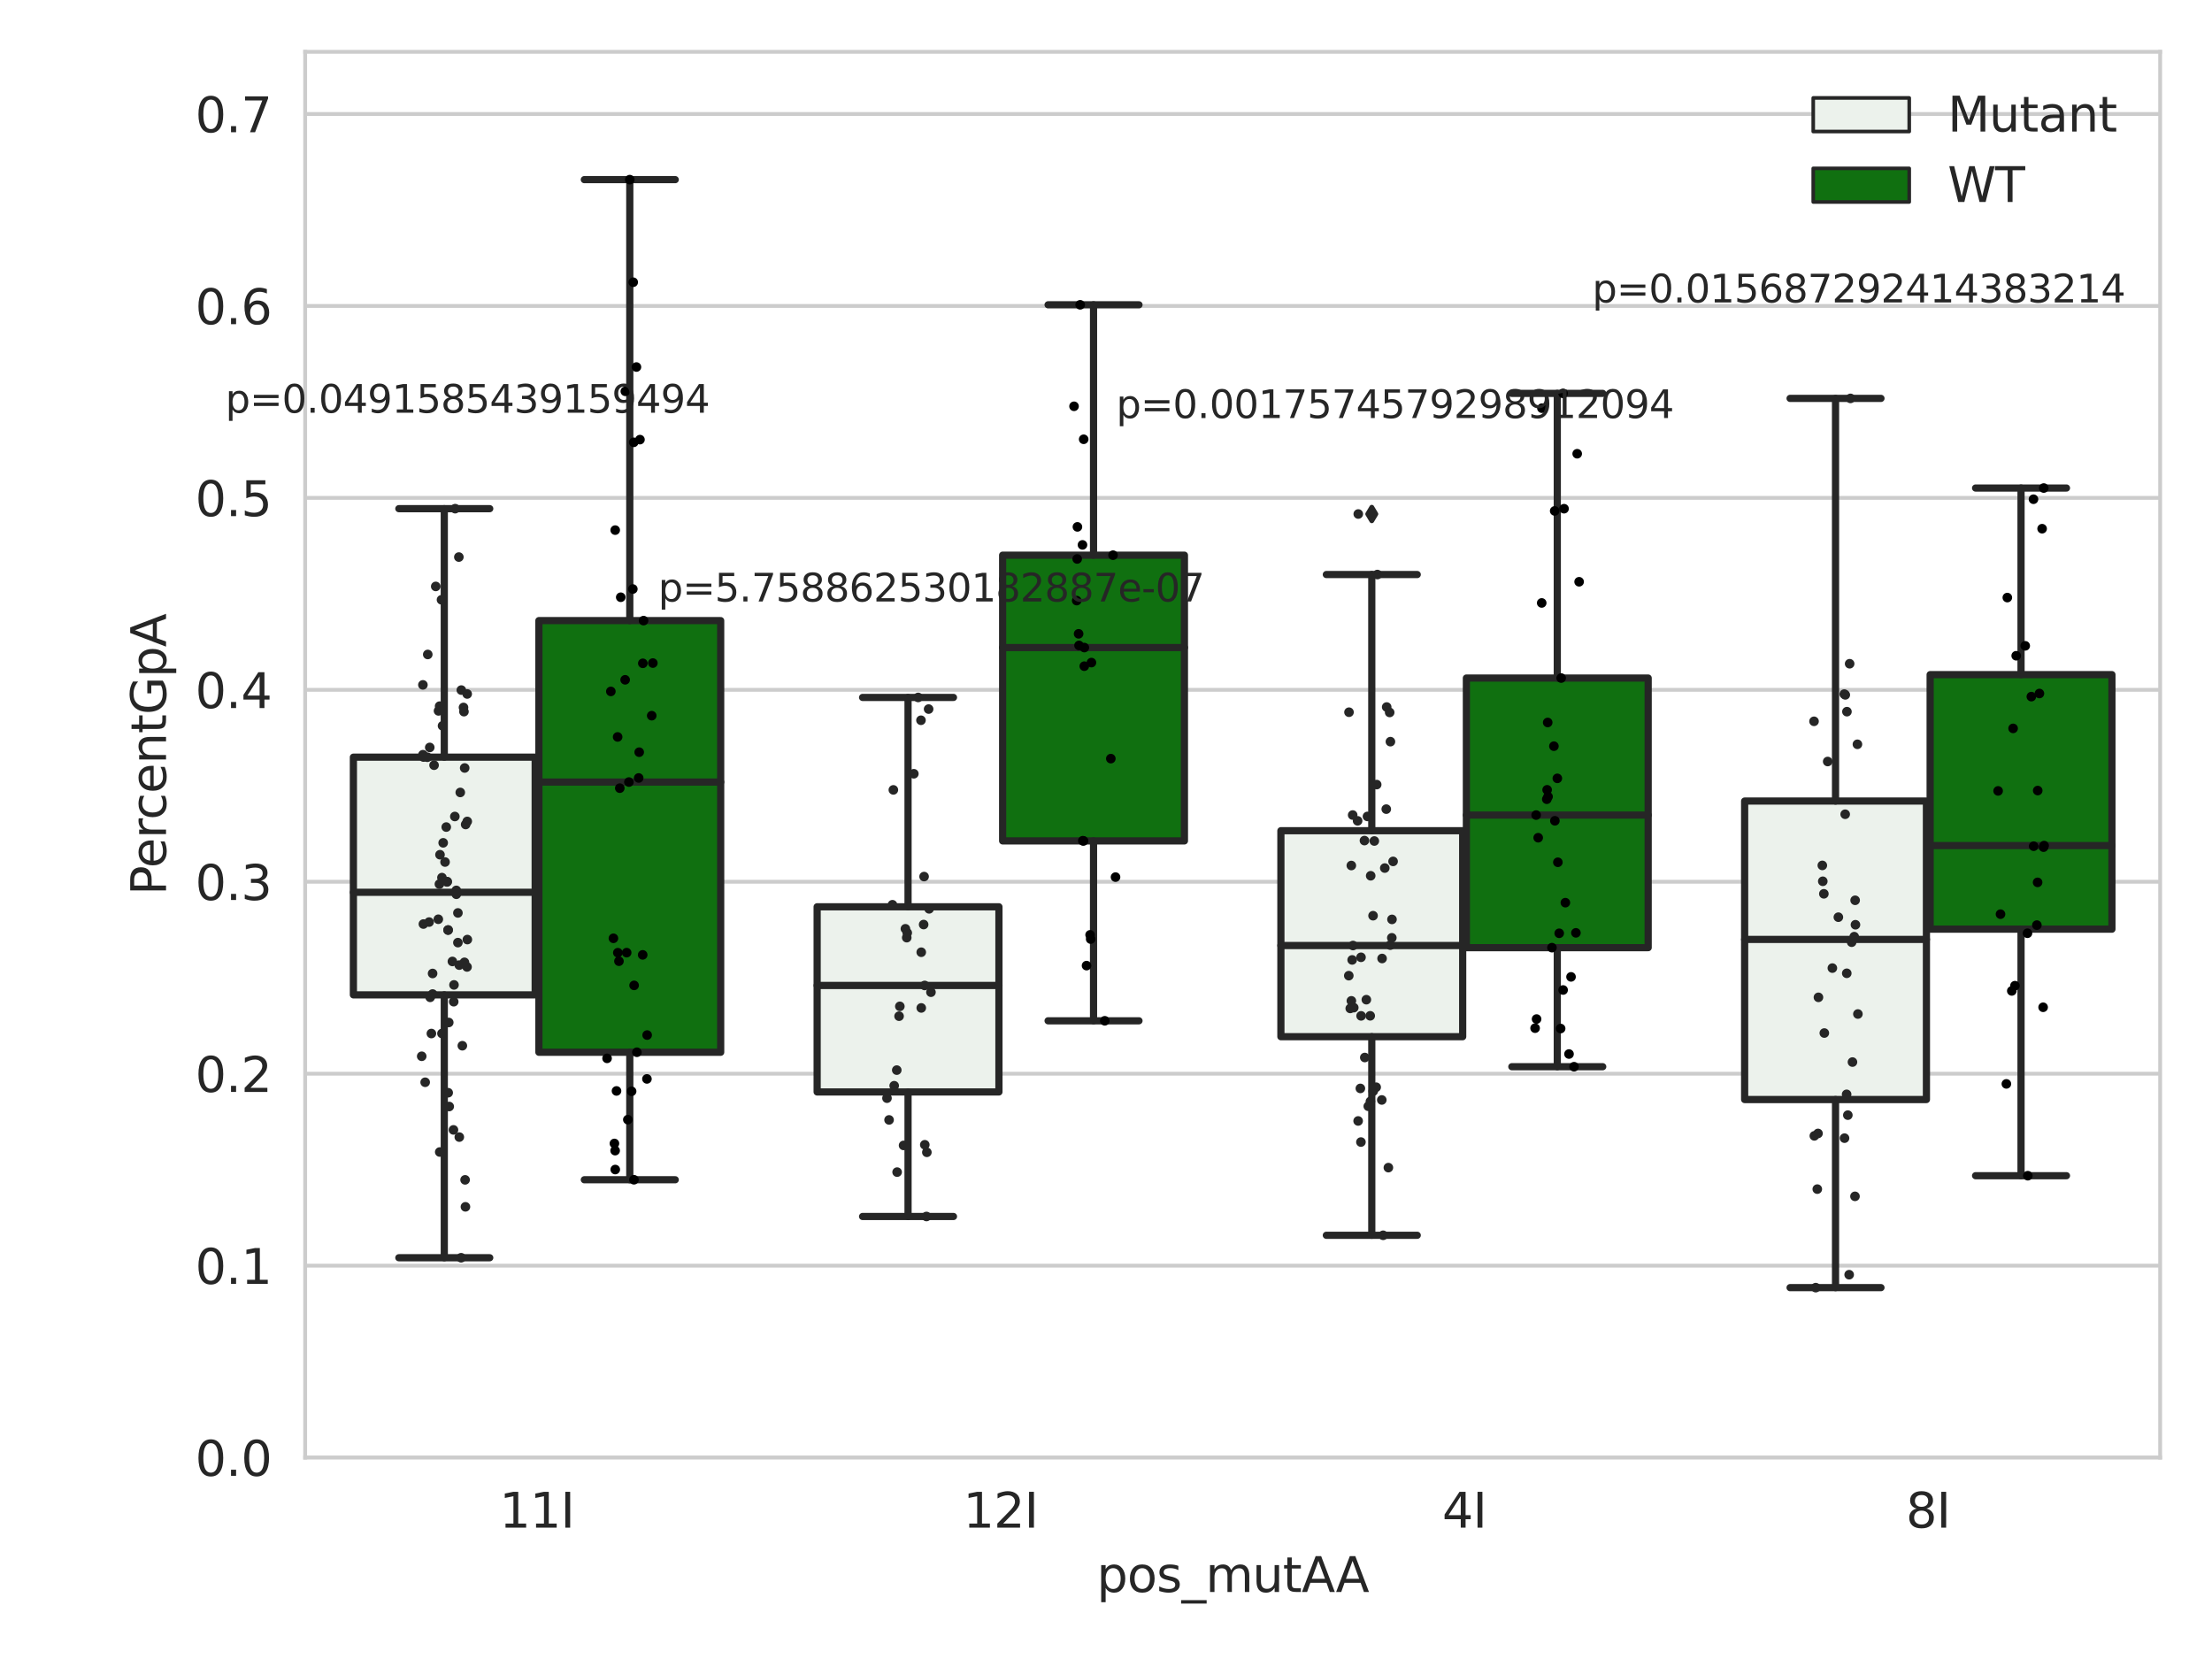 <?xml version="1.0" encoding="utf-8" standalone="no"?>
<!DOCTYPE svg PUBLIC "-//W3C//DTD SVG 1.1//EN"
  "http://www.w3.org/Graphics/SVG/1.1/DTD/svg11.dtd">
<svg xmlns:xlink="http://www.w3.org/1999/xlink" width="460.8pt" height="345.6pt" viewBox="0 0 460.8 345.6" xmlns="http://www.w3.org/2000/svg" version="1.1">
 <defs>
  <style type="text/css">*{stroke-linejoin: round; stroke-linecap: butt}</style>
 </defs>
 <g id="figure_1">
  <g id="patch_1">
   <path d="M 0 345.6 
L 460.8 345.6 
L 460.8 0 
L 0 0 
z
" style="fill: #ffffff"/>
  </g>
  <g id="axes_1">
   <g id="patch_2">
    <path d="M 63.571 303.64 
L 450 303.64 
L 450 10.8 
L 63.571 10.8 
z
" style="fill: #ffffff"/>
   </g>
   <g id="matplotlib.axis_1">
    <g id="xtick_1">
     <g id="text_1">
      <!-- 11I -->
      <g style="fill: #262626" transform="translate(104.037 318.238)scale(0.1 -0.1)">
       <defs>
        <path id="DejaVuSans-31" d="M 794 531 
L 1825 531 
L 1825 4091 
L 703 3866 
L 703 4441 
L 1819 4666 
L 2450 4666 
L 2450 531 
L 3481 531 
L 3481 0 
L 794 0 
L 794 531 
z
" transform="scale(0.016)"/>
        <path id="DejaVuSans-49" d="M 628 4666 
L 1259 4666 
L 1259 0 
L 628 0 
L 628 4666 
z
" transform="scale(0.016)"/>
       </defs>
       <use xlink:href="#DejaVuSans-31"/>
       <use xlink:href="#DejaVuSans-31" x="63.623"/>
       <use xlink:href="#DejaVuSans-49" x="127.246"/>
      </g>
     </g>
    </g>
    <g id="xtick_2">
     <g id="text_2">
      <!-- 12I -->
      <g style="fill: #262626" transform="translate(200.645 318.238)scale(0.1 -0.1)">
       <defs>
        <path id="DejaVuSans-32" d="M 1228 531 
L 3431 531 
L 3431 0 
L 469 0 
L 469 531 
Q 828 903 1448 1529 
Q 2069 2156 2228 2338 
Q 2531 2678 2651 2914 
Q 2772 3150 2772 3378 
Q 2772 3750 2511 3984 
Q 2250 4219 1831 4219 
Q 1534 4219 1204 4116 
Q 875 4013 500 3803 
L 500 4441 
Q 881 4594 1212 4672 
Q 1544 4750 1819 4750 
Q 2544 4750 2975 4387 
Q 3406 4025 3406 3419 
Q 3406 3131 3298 2873 
Q 3191 2616 2906 2266 
Q 2828 2175 2409 1742 
Q 1991 1309 1228 531 
z
" transform="scale(0.016)"/>
       </defs>
       <use xlink:href="#DejaVuSans-31"/>
       <use xlink:href="#DejaVuSans-32" x="63.623"/>
       <use xlink:href="#DejaVuSans-49" x="127.246"/>
      </g>
     </g>
    </g>
    <g id="xtick_3">
     <g id="text_3">
      <!-- 4I -->
      <g style="fill: #262626" transform="translate(300.433 318.238)scale(0.1 -0.1)">
       <defs>
        <path id="DejaVuSans-34" d="M 2419 4116 
L 825 1625 
L 2419 1625 
L 2419 4116 
z
M 2253 4666 
L 3047 4666 
L 3047 1625 
L 3713 1625 
L 3713 1100 
L 3047 1100 
L 3047 0 
L 2419 0 
L 2419 1100 
L 313 1100 
L 313 1709 
L 2253 4666 
z
" transform="scale(0.016)"/>
       </defs>
       <use xlink:href="#DejaVuSans-34"/>
       <use xlink:href="#DejaVuSans-49" x="63.623"/>
      </g>
     </g>
    </g>
    <g id="xtick_4">
     <g id="text_4">
      <!-- 8I -->
      <g style="fill: #262626" transform="translate(397.04 318.238)scale(0.1 -0.1)">
       <defs>
        <path id="DejaVuSans-38" d="M 2034 2216 
Q 1584 2216 1326 1975 
Q 1069 1734 1069 1313 
Q 1069 891 1326 650 
Q 1584 409 2034 409 
Q 2484 409 2743 651 
Q 3003 894 3003 1313 
Q 3003 1734 2745 1975 
Q 2488 2216 2034 2216 
z
M 1403 2484 
Q 997 2584 770 2862 
Q 544 3141 544 3541 
Q 544 4100 942 4425 
Q 1341 4750 2034 4750 
Q 2731 4750 3128 4425 
Q 3525 4100 3525 3541 
Q 3525 3141 3298 2862 
Q 3072 2584 2669 2484 
Q 3125 2378 3379 2068 
Q 3634 1759 3634 1313 
Q 3634 634 3220 271 
Q 2806 -91 2034 -91 
Q 1263 -91 848 271 
Q 434 634 434 1313 
Q 434 1759 690 2068 
Q 947 2378 1403 2484 
z
M 1172 3481 
Q 1172 3119 1398 2916 
Q 1625 2713 2034 2713 
Q 2441 2713 2670 2916 
Q 2900 3119 2900 3481 
Q 2900 3844 2670 4047 
Q 2441 4250 2034 4250 
Q 1625 4250 1398 4047 
Q 1172 3844 1172 3481 
z
" transform="scale(0.016)"/>
       </defs>
       <use xlink:href="#DejaVuSans-38"/>
       <use xlink:href="#DejaVuSans-49" x="63.623"/>
      </g>
     </g>
    </g>
    <g id="text_5">
     <!-- pos_mutAA -->
     <g style="fill: #262626" transform="translate(228.47 331.638)scale(0.1 -0.1)">
      <defs>
       <path id="DejaVuSans-70" d="M 1159 525 
L 1159 -1331 
L 581 -1331 
L 581 3500 
L 1159 3500 
L 1159 2969 
Q 1341 3281 1617 3432 
Q 1894 3584 2278 3584 
Q 2916 3584 3314 3078 
Q 3713 2572 3713 1747 
Q 3713 922 3314 415 
Q 2916 -91 2278 -91 
Q 1894 -91 1617 61 
Q 1341 213 1159 525 
z
M 3116 1747 
Q 3116 2381 2855 2742 
Q 2594 3103 2138 3103 
Q 1681 3103 1420 2742 
Q 1159 2381 1159 1747 
Q 1159 1113 1420 752 
Q 1681 391 2138 391 
Q 2594 391 2855 752 
Q 3116 1113 3116 1747 
z
" transform="scale(0.016)"/>
       <path id="DejaVuSans-6f" d="M 1959 3097 
Q 1497 3097 1228 2736 
Q 959 2375 959 1747 
Q 959 1119 1226 758 
Q 1494 397 1959 397 
Q 2419 397 2687 759 
Q 2956 1122 2956 1747 
Q 2956 2369 2687 2733 
Q 2419 3097 1959 3097 
z
M 1959 3584 
Q 2709 3584 3137 3096 
Q 3566 2609 3566 1747 
Q 3566 888 3137 398 
Q 2709 -91 1959 -91 
Q 1206 -91 779 398 
Q 353 888 353 1747 
Q 353 2609 779 3096 
Q 1206 3584 1959 3584 
z
" transform="scale(0.016)"/>
       <path id="DejaVuSans-73" d="M 2834 3397 
L 2834 2853 
Q 2591 2978 2328 3040 
Q 2066 3103 1784 3103 
Q 1356 3103 1142 2972 
Q 928 2841 928 2578 
Q 928 2378 1081 2264 
Q 1234 2150 1697 2047 
L 1894 2003 
Q 2506 1872 2764 1633 
Q 3022 1394 3022 966 
Q 3022 478 2636 193 
Q 2250 -91 1575 -91 
Q 1294 -91 989 -36 
Q 684 19 347 128 
L 347 722 
Q 666 556 975 473 
Q 1284 391 1588 391 
Q 1994 391 2212 530 
Q 2431 669 2431 922 
Q 2431 1156 2273 1281 
Q 2116 1406 1581 1522 
L 1381 1569 
Q 847 1681 609 1914 
Q 372 2147 372 2553 
Q 372 3047 722 3315 
Q 1072 3584 1716 3584 
Q 2034 3584 2315 3537 
Q 2597 3491 2834 3397 
z
" transform="scale(0.016)"/>
       <path id="DejaVuSans-5f" d="M 3263 -1063 
L 3263 -1509 
L -63 -1509 
L -63 -1063 
L 3263 -1063 
z
" transform="scale(0.016)"/>
       <path id="DejaVuSans-6d" d="M 3328 2828 
Q 3544 3216 3844 3400 
Q 4144 3584 4550 3584 
Q 5097 3584 5394 3201 
Q 5691 2819 5691 2113 
L 5691 0 
L 5113 0 
L 5113 2094 
Q 5113 2597 4934 2840 
Q 4756 3084 4391 3084 
Q 3944 3084 3684 2787 
Q 3425 2491 3425 1978 
L 3425 0 
L 2847 0 
L 2847 2094 
Q 2847 2600 2669 2842 
Q 2491 3084 2119 3084 
Q 1678 3084 1418 2786 
Q 1159 2488 1159 1978 
L 1159 0 
L 581 0 
L 581 3500 
L 1159 3500 
L 1159 2956 
Q 1356 3278 1631 3431 
Q 1906 3584 2284 3584 
Q 2666 3584 2933 3390 
Q 3200 3197 3328 2828 
z
" transform="scale(0.016)"/>
       <path id="DejaVuSans-75" d="M 544 1381 
L 544 3500 
L 1119 3500 
L 1119 1403 
Q 1119 906 1312 657 
Q 1506 409 1894 409 
Q 2359 409 2629 706 
Q 2900 1003 2900 1516 
L 2900 3500 
L 3475 3500 
L 3475 0 
L 2900 0 
L 2900 538 
Q 2691 219 2414 64 
Q 2138 -91 1772 -91 
Q 1169 -91 856 284 
Q 544 659 544 1381 
z
M 1991 3584 
L 1991 3584 
z
" transform="scale(0.016)"/>
       <path id="DejaVuSans-74" d="M 1172 4494 
L 1172 3500 
L 2356 3500 
L 2356 3053 
L 1172 3053 
L 1172 1153 
Q 1172 725 1289 603 
Q 1406 481 1766 481 
L 2356 481 
L 2356 0 
L 1766 0 
Q 1100 0 847 248 
Q 594 497 594 1153 
L 594 3053 
L 172 3053 
L 172 3500 
L 594 3500 
L 594 4494 
L 1172 4494 
z
" transform="scale(0.016)"/>
       <path id="DejaVuSans-41" d="M 2188 4044 
L 1331 1722 
L 3047 1722 
L 2188 4044 
z
M 1831 4666 
L 2547 4666 
L 4325 0 
L 3669 0 
L 3244 1197 
L 1141 1197 
L 716 0 
L 50 0 
L 1831 4666 
z
" transform="scale(0.016)"/>
      </defs>
      <use xlink:href="#DejaVuSans-70"/>
      <use xlink:href="#DejaVuSans-6f" x="63.477"/>
      <use xlink:href="#DejaVuSans-73" x="124.658"/>
      <use xlink:href="#DejaVuSans-5f" x="176.758"/>
      <use xlink:href="#DejaVuSans-6d" x="226.758"/>
      <use xlink:href="#DejaVuSans-75" x="324.17"/>
      <use xlink:href="#DejaVuSans-74" x="387.549"/>
      <use xlink:href="#DejaVuSans-41" x="426.758"/>
      <use xlink:href="#DejaVuSans-41" x="497.916"/>
     </g>
    </g>
   </g>
   <g id="matplotlib.axis_2">
    <g id="ytick_1">
     <g id="line2d_1">
      <path d="M 63.571 303.64 
L 450 303.64 
" clip-path="url(#pd9f56f1d09)" style="fill: none; stroke: #cccccc; stroke-width: 0.8; stroke-linecap: round"/>
     </g>
     <g id="text_6">
      <!-- 0.0 -->
      <g style="fill: #262626" transform="translate(40.668 307.439)scale(0.1 -0.1)">
       <defs>
        <path id="DejaVuSans-30" d="M 2034 4250 
Q 1547 4250 1301 3770 
Q 1056 3291 1056 2328 
Q 1056 1369 1301 889 
Q 1547 409 2034 409 
Q 2525 409 2770 889 
Q 3016 1369 3016 2328 
Q 3016 3291 2770 3770 
Q 2525 4250 2034 4250 
z
M 2034 4750 
Q 2819 4750 3233 4129 
Q 3647 3509 3647 2328 
Q 3647 1150 3233 529 
Q 2819 -91 2034 -91 
Q 1250 -91 836 529 
Q 422 1150 422 2328 
Q 422 3509 836 4129 
Q 1250 4750 2034 4750 
z
" transform="scale(0.016)"/>
        <path id="DejaVuSans-2e" d="M 684 794 
L 1344 794 
L 1344 0 
L 684 0 
L 684 794 
z
" transform="scale(0.016)"/>
       </defs>
       <use xlink:href="#DejaVuSans-30"/>
       <use xlink:href="#DejaVuSans-2e" x="63.623"/>
       <use xlink:href="#DejaVuSans-30" x="95.41"/>
      </g>
     </g>
    </g>
    <g id="ytick_2">
     <g id="line2d_2">
      <path d="M 63.571 263.655 
L 450 263.655 
" clip-path="url(#pd9f56f1d09)" style="fill: none; stroke: #cccccc; stroke-width: 0.8; stroke-linecap: round"/>
     </g>
     <g id="text_7">
      <!-- 0.1 -->
      <g style="fill: #262626" transform="translate(40.668 267.455)scale(0.1 -0.1)">
       <use xlink:href="#DejaVuSans-30"/>
       <use xlink:href="#DejaVuSans-2e" x="63.623"/>
       <use xlink:href="#DejaVuSans-31" x="95.41"/>
      </g>
     </g>
    </g>
    <g id="ytick_3">
     <g id="line2d_3">
      <path d="M 63.571 223.671 
L 450 223.671 
" clip-path="url(#pd9f56f1d09)" style="fill: none; stroke: #cccccc; stroke-width: 0.8; stroke-linecap: round"/>
     </g>
     <g id="text_8">
      <!-- 0.2 -->
      <g style="fill: #262626" transform="translate(40.668 227.47)scale(0.1 -0.1)">
       <use xlink:href="#DejaVuSans-30"/>
       <use xlink:href="#DejaVuSans-2e" x="63.623"/>
       <use xlink:href="#DejaVuSans-32" x="95.41"/>
      </g>
     </g>
    </g>
    <g id="ytick_4">
     <g id="line2d_4">
      <path d="M 63.571 183.686 
L 450 183.686 
" clip-path="url(#pd9f56f1d09)" style="fill: none; stroke: #cccccc; stroke-width: 0.8; stroke-linecap: round"/>
     </g>
     <g id="text_9">
      <!-- 0.3 -->
      <g style="fill: #262626" transform="translate(40.668 187.485)scale(0.1 -0.1)">
       <defs>
        <path id="DejaVuSans-33" d="M 2597 2516 
Q 3050 2419 3304 2112 
Q 3559 1806 3559 1356 
Q 3559 666 3084 287 
Q 2609 -91 1734 -91 
Q 1441 -91 1130 -33 
Q 819 25 488 141 
L 488 750 
Q 750 597 1062 519 
Q 1375 441 1716 441 
Q 2309 441 2620 675 
Q 2931 909 2931 1356 
Q 2931 1769 2642 2001 
Q 2353 2234 1838 2234 
L 1294 2234 
L 1294 2753 
L 1863 2753 
Q 2328 2753 2575 2939 
Q 2822 3125 2822 3475 
Q 2822 3834 2567 4026 
Q 2313 4219 1838 4219 
Q 1578 4219 1281 4162 
Q 984 4106 628 3988 
L 628 4550 
Q 988 4650 1302 4700 
Q 1616 4750 1894 4750 
Q 2613 4750 3031 4423 
Q 3450 4097 3450 3541 
Q 3450 3153 3228 2886 
Q 3006 2619 2597 2516 
z
" transform="scale(0.016)"/>
       </defs>
       <use xlink:href="#DejaVuSans-30"/>
       <use xlink:href="#DejaVuSans-2e" x="63.623"/>
       <use xlink:href="#DejaVuSans-33" x="95.41"/>
      </g>
     </g>
    </g>
    <g id="ytick_5">
     <g id="line2d_5">
      <path d="M 63.571 143.701 
L 450 143.701 
" clip-path="url(#pd9f56f1d09)" style="fill: none; stroke: #cccccc; stroke-width: 0.8; stroke-linecap: round"/>
     </g>
     <g id="text_10">
      <!-- 0.4 -->
      <g style="fill: #262626" transform="translate(40.668 147.501)scale(0.1 -0.1)">
       <use xlink:href="#DejaVuSans-30"/>
       <use xlink:href="#DejaVuSans-2e" x="63.623"/>
       <use xlink:href="#DejaVuSans-34" x="95.41"/>
      </g>
     </g>
    </g>
    <g id="ytick_6">
     <g id="line2d_6">
      <path d="M 63.571 103.717 
L 450 103.717 
" clip-path="url(#pd9f56f1d09)" style="fill: none; stroke: #cccccc; stroke-width: 0.8; stroke-linecap: round"/>
     </g>
     <g id="text_11">
      <!-- 0.5 -->
      <g style="fill: #262626" transform="translate(40.668 107.516)scale(0.1 -0.1)">
       <defs>
        <path id="DejaVuSans-35" d="M 691 4666 
L 3169 4666 
L 3169 4134 
L 1269 4134 
L 1269 2991 
Q 1406 3038 1543 3061 
Q 1681 3084 1819 3084 
Q 2600 3084 3056 2656 
Q 3513 2228 3513 1497 
Q 3513 744 3044 326 
Q 2575 -91 1722 -91 
Q 1428 -91 1123 -41 
Q 819 9 494 109 
L 494 744 
Q 775 591 1075 516 
Q 1375 441 1709 441 
Q 2250 441 2565 725 
Q 2881 1009 2881 1497 
Q 2881 1984 2565 2268 
Q 2250 2553 1709 2553 
Q 1456 2553 1204 2497 
Q 953 2441 691 2322 
L 691 4666 
z
" transform="scale(0.016)"/>
       </defs>
       <use xlink:href="#DejaVuSans-30"/>
       <use xlink:href="#DejaVuSans-2e" x="63.623"/>
       <use xlink:href="#DejaVuSans-35" x="95.41"/>
      </g>
     </g>
    </g>
    <g id="ytick_7">
     <g id="line2d_7">
      <path d="M 63.571 63.732 
L 450 63.732 
" clip-path="url(#pd9f56f1d09)" style="fill: none; stroke: #cccccc; stroke-width: 0.8; stroke-linecap: round"/>
     </g>
     <g id="text_12">
      <!-- 0.6 -->
      <g style="fill: #262626" transform="translate(40.668 67.531)scale(0.1 -0.1)">
       <defs>
        <path id="DejaVuSans-36" d="M 2113 2584 
Q 1688 2584 1439 2293 
Q 1191 2003 1191 1497 
Q 1191 994 1439 701 
Q 1688 409 2113 409 
Q 2538 409 2786 701 
Q 3034 994 3034 1497 
Q 3034 2003 2786 2293 
Q 2538 2584 2113 2584 
z
M 3366 4563 
L 3366 3988 
Q 3128 4100 2886 4159 
Q 2644 4219 2406 4219 
Q 1781 4219 1451 3797 
Q 1122 3375 1075 2522 
Q 1259 2794 1537 2939 
Q 1816 3084 2150 3084 
Q 2853 3084 3261 2657 
Q 3669 2231 3669 1497 
Q 3669 778 3244 343 
Q 2819 -91 2113 -91 
Q 1303 -91 875 529 
Q 447 1150 447 2328 
Q 447 3434 972 4092 
Q 1497 4750 2381 4750 
Q 2619 4750 2861 4703 
Q 3103 4656 3366 4563 
z
" transform="scale(0.016)"/>
       </defs>
       <use xlink:href="#DejaVuSans-30"/>
       <use xlink:href="#DejaVuSans-2e" x="63.623"/>
       <use xlink:href="#DejaVuSans-36" x="95.41"/>
      </g>
     </g>
    </g>
    <g id="ytick_8">
     <g id="line2d_8">
      <path d="M 63.571 23.748 
L 450 23.748 
" clip-path="url(#pd9f56f1d09)" style="fill: none; stroke: #cccccc; stroke-width: 0.8; stroke-linecap: round"/>
     </g>
     <g id="text_13">
      <!-- 0.7 -->
      <g style="fill: #262626" transform="translate(40.668 27.547)scale(0.1 -0.1)">
       <defs>
        <path id="DejaVuSans-37" d="M 525 4666 
L 3525 4666 
L 3525 4397 
L 1831 0 
L 1172 0 
L 2766 4134 
L 525 4134 
L 525 4666 
z
" transform="scale(0.016)"/>
       </defs>
       <use xlink:href="#DejaVuSans-30"/>
       <use xlink:href="#DejaVuSans-2e" x="63.623"/>
       <use xlink:href="#DejaVuSans-37" x="95.41"/>
      </g>
     </g>
    </g>
    <g id="text_14">
     <!-- PercentGpA -->
     <g style="fill: #262626" transform="translate(34.588 186.497)rotate(-90)scale(0.1 -0.1)">
      <defs>
       <path id="DejaVuSans-50" d="M 1259 4147 
L 1259 2394 
L 2053 2394 
Q 2494 2394 2734 2622 
Q 2975 2850 2975 3272 
Q 2975 3691 2734 3919 
Q 2494 4147 2053 4147 
L 1259 4147 
z
M 628 4666 
L 2053 4666 
Q 2838 4666 3239 4311 
Q 3641 3956 3641 3272 
Q 3641 2581 3239 2228 
Q 2838 1875 2053 1875 
L 1259 1875 
L 1259 0 
L 628 0 
L 628 4666 
z
" transform="scale(0.016)"/>
       <path id="DejaVuSans-65" d="M 3597 1894 
L 3597 1613 
L 953 1613 
Q 991 1019 1311 708 
Q 1631 397 2203 397 
Q 2534 397 2845 478 
Q 3156 559 3463 722 
L 3463 178 
Q 3153 47 2828 -22 
Q 2503 -91 2169 -91 
Q 1331 -91 842 396 
Q 353 884 353 1716 
Q 353 2575 817 3079 
Q 1281 3584 2069 3584 
Q 2775 3584 3186 3129 
Q 3597 2675 3597 1894 
z
M 3022 2063 
Q 3016 2534 2758 2815 
Q 2500 3097 2075 3097 
Q 1594 3097 1305 2825 
Q 1016 2553 972 2059 
L 3022 2063 
z
" transform="scale(0.016)"/>
       <path id="DejaVuSans-72" d="M 2631 2963 
Q 2534 3019 2420 3045 
Q 2306 3072 2169 3072 
Q 1681 3072 1420 2755 
Q 1159 2438 1159 1844 
L 1159 0 
L 581 0 
L 581 3500 
L 1159 3500 
L 1159 2956 
Q 1341 3275 1631 3429 
Q 1922 3584 2338 3584 
Q 2397 3584 2469 3576 
Q 2541 3569 2628 3553 
L 2631 2963 
z
" transform="scale(0.016)"/>
       <path id="DejaVuSans-63" d="M 3122 3366 
L 3122 2828 
Q 2878 2963 2633 3030 
Q 2388 3097 2138 3097 
Q 1578 3097 1268 2742 
Q 959 2388 959 1747 
Q 959 1106 1268 751 
Q 1578 397 2138 397 
Q 2388 397 2633 464 
Q 2878 531 3122 666 
L 3122 134 
Q 2881 22 2623 -34 
Q 2366 -91 2075 -91 
Q 1284 -91 818 406 
Q 353 903 353 1747 
Q 353 2603 823 3093 
Q 1294 3584 2113 3584 
Q 2378 3584 2631 3529 
Q 2884 3475 3122 3366 
z
" transform="scale(0.016)"/>
       <path id="DejaVuSans-6e" d="M 3513 2113 
L 3513 0 
L 2938 0 
L 2938 2094 
Q 2938 2591 2744 2837 
Q 2550 3084 2163 3084 
Q 1697 3084 1428 2787 
Q 1159 2491 1159 1978 
L 1159 0 
L 581 0 
L 581 3500 
L 1159 3500 
L 1159 2956 
Q 1366 3272 1645 3428 
Q 1925 3584 2291 3584 
Q 2894 3584 3203 3211 
Q 3513 2838 3513 2113 
z
" transform="scale(0.016)"/>
       <path id="DejaVuSans-47" d="M 3809 666 
L 3809 1919 
L 2778 1919 
L 2778 2438 
L 4434 2438 
L 4434 434 
Q 4069 175 3628 42 
Q 3188 -91 2688 -91 
Q 1594 -91 976 548 
Q 359 1188 359 2328 
Q 359 3472 976 4111 
Q 1594 4750 2688 4750 
Q 3144 4750 3555 4637 
Q 3966 4525 4313 4306 
L 4313 3634 
Q 3963 3931 3569 4081 
Q 3175 4231 2741 4231 
Q 1884 4231 1454 3753 
Q 1025 3275 1025 2328 
Q 1025 1384 1454 906 
Q 1884 428 2741 428 
Q 3075 428 3337 486 
Q 3600 544 3809 666 
z
" transform="scale(0.016)"/>
      </defs>
      <use xlink:href="#DejaVuSans-50"/>
      <use xlink:href="#DejaVuSans-65" x="56.678"/>
      <use xlink:href="#DejaVuSans-72" x="118.201"/>
      <use xlink:href="#DejaVuSans-63" x="157.064"/>
      <use xlink:href="#DejaVuSans-65" x="212.045"/>
      <use xlink:href="#DejaVuSans-6e" x="273.568"/>
      <use xlink:href="#DejaVuSans-74" x="336.947"/>
      <use xlink:href="#DejaVuSans-47" x="376.156"/>
      <use xlink:href="#DejaVuSans-70" x="453.646"/>
      <use xlink:href="#DejaVuSans-41" x="517.123"/>
     </g>
    </g>
   </g>
   <g id="patch_3">
    <path d="M 73.618 207.247 
L 111.488 207.247 
L 111.488 157.734 
L 73.618 157.734 
L 73.618 207.247 
z
" clip-path="url(#pd9f56f1d09)" style="fill: #ecf2ec; stroke: #262626; stroke-width: 1.5; stroke-linejoin: miter"/>
   </g>
   <g id="patch_4">
    <path d="M 112.261 219.203 
L 150.131 219.203 
L 150.131 129.285 
L 112.261 129.285 
L 112.261 219.203 
z
" clip-path="url(#pd9f56f1d09)" style="fill: #107010; stroke: #262626; stroke-width: 1.5; stroke-linejoin: miter"/>
   </g>
   <g id="patch_5">
    <path d="M 170.226 227.474 
L 208.096 227.474 
L 208.096 188.901 
L 170.226 188.901 
L 170.226 227.474 
z
" clip-path="url(#pd9f56f1d09)" style="fill: #ecf2ec; stroke: #262626; stroke-width: 1.5; stroke-linejoin: miter"/>
   </g>
   <g id="patch_6">
    <path d="M 208.868 175.175 
L 246.738 175.175 
L 246.738 115.652 
L 208.868 115.652 
L 208.868 175.175 
z
" clip-path="url(#pd9f56f1d09)" style="fill: #107010; stroke: #262626; stroke-width: 1.5; stroke-linejoin: miter"/>
   </g>
   <g id="patch_7">
    <path d="M 266.833 215.961 
L 304.703 215.961 
L 304.703 173.053 
L 266.833 173.053 
L 266.833 215.961 
z
" clip-path="url(#pd9f56f1d09)" style="fill: #ecf2ec; stroke: #262626; stroke-width: 1.5; stroke-linejoin: miter"/>
   </g>
   <g id="patch_8">
    <path d="M 305.476 197.415 
L 343.346 197.415 
L 343.346 141.249 
L 305.476 141.249 
L 305.476 197.415 
z
" clip-path="url(#pd9f56f1d09)" style="fill: #107010; stroke: #262626; stroke-width: 1.5; stroke-linejoin: miter"/>
   </g>
   <g id="patch_9">
    <path d="M 363.44 229.054 
L 401.31 229.054 
L 401.31 166.876 
L 363.44 166.876 
L 363.44 229.054 
z
" clip-path="url(#pd9f56f1d09)" style="fill: #ecf2ec; stroke: #262626; stroke-width: 1.5; stroke-linejoin: miter"/>
   </g>
   <g id="patch_10">
    <path d="M 402.083 193.565 
L 439.953 193.565 
L 439.953 140.538 
L 402.083 140.538 
L 402.083 193.565 
z
" clip-path="url(#pd9f56f1d09)" style="fill: #107010; stroke: #262626; stroke-width: 1.5; stroke-linejoin: miter"/>
   </g>
   <g id="patch_11">
    <path d="M 111.875 303.64 
L 111.875 303.64 
L 111.875 303.64 
L 111.875 303.64 
z
" clip-path="url(#pd9f56f1d09)" style="fill: #ecf2ec; stroke: #262626; stroke-width: 0.75; stroke-linejoin: miter"/>
   </g>
   <g id="patch_12">
    <path d="M 111.875 303.64 
L 111.875 303.64 
L 111.875 303.64 
L 111.875 303.64 
z
" clip-path="url(#pd9f56f1d09)" style="fill: #107010; stroke: #262626; stroke-width: 0.75; stroke-linejoin: miter"/>
   </g>
   <g id="PathCollection_1"/>
   <g id="PathCollection_2"/>
   <g id="line2d_9">
    <path d="M 92.553 207.247 
L 92.553 262.011 
" clip-path="url(#pd9f56f1d09)" style="fill: none; stroke: #262626; stroke-width: 1.5; stroke-linecap: round"/>
   </g>
   <g id="line2d_10">
    <path d="M 92.553 157.734 
L 92.553 105.966 
" clip-path="url(#pd9f56f1d09)" style="fill: none; stroke: #262626; stroke-width: 1.5; stroke-linecap: round"/>
   </g>
   <g id="line2d_11">
    <path d="M 83.086 262.011 
L 102.021 262.011 
" clip-path="url(#pd9f56f1d09)" style="fill: none; stroke: #262626; stroke-width: 1.5; stroke-linecap: round"/>
   </g>
   <g id="line2d_12">
    <path d="M 83.086 105.966 
L 102.021 105.966 
" clip-path="url(#pd9f56f1d09)" style="fill: none; stroke: #262626; stroke-width: 1.5; stroke-linecap: round"/>
   </g>
   <g id="line2d_13"/>
   <g id="line2d_14">
    <path d="M 131.196 219.203 
L 131.196 245.763 
" clip-path="url(#pd9f56f1d09)" style="fill: none; stroke: #262626; stroke-width: 1.5; stroke-linecap: round"/>
   </g>
   <g id="line2d_15">
    <path d="M 131.196 129.285 
L 131.196 37.422 
" clip-path="url(#pd9f56f1d09)" style="fill: none; stroke: #262626; stroke-width: 1.5; stroke-linecap: round"/>
   </g>
   <g id="line2d_16">
    <path d="M 121.729 245.763 
L 140.664 245.763 
" clip-path="url(#pd9f56f1d09)" style="fill: none; stroke: #262626; stroke-width: 1.5; stroke-linecap: round"/>
   </g>
   <g id="line2d_17">
    <path d="M 121.729 37.422 
L 140.664 37.422 
" clip-path="url(#pd9f56f1d09)" style="fill: none; stroke: #262626; stroke-width: 1.5; stroke-linecap: round"/>
   </g>
   <g id="line2d_18"/>
   <g id="line2d_19">
    <path d="M 189.161 227.474 
L 189.161 253.416 
" clip-path="url(#pd9f56f1d09)" style="fill: none; stroke: #262626; stroke-width: 1.5; stroke-linecap: round"/>
   </g>
   <g id="line2d_20">
    <path d="M 189.161 188.901 
L 189.161 145.289 
" clip-path="url(#pd9f56f1d09)" style="fill: none; stroke: #262626; stroke-width: 1.5; stroke-linecap: round"/>
   </g>
   <g id="line2d_21">
    <path d="M 179.693 253.416 
L 198.628 253.416 
" clip-path="url(#pd9f56f1d09)" style="fill: none; stroke: #262626; stroke-width: 1.5; stroke-linecap: round"/>
   </g>
   <g id="line2d_22">
    <path d="M 179.693 145.289 
L 198.628 145.289 
" clip-path="url(#pd9f56f1d09)" style="fill: none; stroke: #262626; stroke-width: 1.5; stroke-linecap: round"/>
   </g>
   <g id="line2d_23"/>
   <g id="line2d_24">
    <path d="M 227.803 175.175 
L 227.803 212.651 
" clip-path="url(#pd9f56f1d09)" style="fill: none; stroke: #262626; stroke-width: 1.5; stroke-linecap: round"/>
   </g>
   <g id="line2d_25">
    <path d="M 227.803 115.652 
L 227.803 63.496 
" clip-path="url(#pd9f56f1d09)" style="fill: none; stroke: #262626; stroke-width: 1.5; stroke-linecap: round"/>
   </g>
   <g id="line2d_26">
    <path d="M 218.336 212.651 
L 237.271 212.651 
" clip-path="url(#pd9f56f1d09)" style="fill: none; stroke: #262626; stroke-width: 1.5; stroke-linecap: round"/>
   </g>
   <g id="line2d_27">
    <path d="M 218.336 63.496 
L 237.271 63.496 
" clip-path="url(#pd9f56f1d09)" style="fill: none; stroke: #262626; stroke-width: 1.5; stroke-linecap: round"/>
   </g>
   <g id="line2d_28"/>
   <g id="line2d_29">
    <path d="M 285.768 215.961 
L 285.768 257.332 
" clip-path="url(#pd9f56f1d09)" style="fill: none; stroke: #262626; stroke-width: 1.5; stroke-linecap: round"/>
   </g>
   <g id="line2d_30">
    <path d="M 285.768 173.053 
L 285.768 119.686 
" clip-path="url(#pd9f56f1d09)" style="fill: none; stroke: #262626; stroke-width: 1.5; stroke-linecap: round"/>
   </g>
   <g id="line2d_31">
    <path d="M 276.3 257.332 
L 295.235 257.332 
" clip-path="url(#pd9f56f1d09)" style="fill: none; stroke: #262626; stroke-width: 1.5; stroke-linecap: round"/>
   </g>
   <g id="line2d_32">
    <path d="M 276.3 119.686 
L 295.235 119.686 
" clip-path="url(#pd9f56f1d09)" style="fill: none; stroke: #262626; stroke-width: 1.5; stroke-linecap: round"/>
   </g>
   <g id="line2d_33">
    <defs>
     <path id="m0d657c9b43" d="M -0 1.414 
L 0.849 0 
L 0 -1.414 
L -0.849 -0 
z
" style="stroke: #262626; stroke-linejoin: miter"/>
    </defs>
    <g clip-path="url(#pd9f56f1d09)">
     <use xlink:href="#m0d657c9b43" x="285.768" y="107.078" style="fill: #262626; stroke: #262626; stroke-linejoin: miter"/>
    </g>
   </g>
   <g id="line2d_34">
    <path d="M 324.411 197.415 
L 324.411 222.215 
" clip-path="url(#pd9f56f1d09)" style="fill: none; stroke: #262626; stroke-width: 1.5; stroke-linecap: round"/>
   </g>
   <g id="line2d_35">
    <path d="M 324.411 141.249 
L 324.411 81.949 
" clip-path="url(#pd9f56f1d09)" style="fill: none; stroke: #262626; stroke-width: 1.5; stroke-linecap: round"/>
   </g>
   <g id="line2d_36">
    <path d="M 314.943 222.215 
L 333.878 222.215 
" clip-path="url(#pd9f56f1d09)" style="fill: none; stroke: #262626; stroke-width: 1.5; stroke-linecap: round"/>
   </g>
   <g id="line2d_37">
    <path d="M 314.943 81.949 
L 333.878 81.949 
" clip-path="url(#pd9f56f1d09)" style="fill: none; stroke: #262626; stroke-width: 1.5; stroke-linecap: round"/>
   </g>
   <g id="line2d_38"/>
   <g id="line2d_39">
    <path d="M 382.375 229.054 
L 382.375 268.237 
" clip-path="url(#pd9f56f1d09)" style="fill: none; stroke: #262626; stroke-width: 1.5; stroke-linecap: round"/>
   </g>
   <g id="line2d_40">
    <path d="M 382.375 166.876 
L 382.375 82.992 
" clip-path="url(#pd9f56f1d09)" style="fill: none; stroke: #262626; stroke-width: 1.5; stroke-linecap: round"/>
   </g>
   <g id="line2d_41">
    <path d="M 372.907 268.237 
L 391.842 268.237 
" clip-path="url(#pd9f56f1d09)" style="fill: none; stroke: #262626; stroke-width: 1.5; stroke-linecap: round"/>
   </g>
   <g id="line2d_42">
    <path d="M 372.907 82.992 
L 391.842 82.992 
" clip-path="url(#pd9f56f1d09)" style="fill: none; stroke: #262626; stroke-width: 1.5; stroke-linecap: round"/>
   </g>
   <g id="line2d_43"/>
   <g id="line2d_44">
    <path d="M 421.018 193.565 
L 421.018 244.921 
" clip-path="url(#pd9f56f1d09)" style="fill: none; stroke: #262626; stroke-width: 1.5; stroke-linecap: round"/>
   </g>
   <g id="line2d_45">
    <path d="M 421.018 140.538 
L 421.018 101.667 
" clip-path="url(#pd9f56f1d09)" style="fill: none; stroke: #262626; stroke-width: 1.5; stroke-linecap: round"/>
   </g>
   <g id="line2d_46">
    <path d="M 411.55 244.921 
L 430.485 244.921 
" clip-path="url(#pd9f56f1d09)" style="fill: none; stroke: #262626; stroke-width: 1.5; stroke-linecap: round"/>
   </g>
   <g id="line2d_47">
    <path d="M 411.55 101.667 
L 430.485 101.667 
" clip-path="url(#pd9f56f1d09)" style="fill: none; stroke: #262626; stroke-width: 1.5; stroke-linecap: round"/>
   </g>
   <g id="line2d_48"/>
   <g id="line2d_49">
    <path d="M 73.618 185.886 
L 111.488 185.886 
" clip-path="url(#pd9f56f1d09)" style="fill: none; stroke: #262626; stroke-width: 1.5; stroke-linecap: round"/>
   </g>
   <g id="line2d_50">
    <path d="M 112.261 162.917 
L 150.131 162.917 
" clip-path="url(#pd9f56f1d09)" style="fill: none; stroke: #262626; stroke-width: 1.5; stroke-linecap: round"/>
   </g>
   <g id="line2d_51">
    <path d="M 170.226 205.29 
L 208.096 205.29 
" clip-path="url(#pd9f56f1d09)" style="fill: none; stroke: #262626; stroke-width: 1.5; stroke-linecap: round"/>
   </g>
   <g id="line2d_52">
    <path d="M 208.868 134.9 
L 246.738 134.9 
" clip-path="url(#pd9f56f1d09)" style="fill: none; stroke: #262626; stroke-width: 1.5; stroke-linecap: round"/>
   </g>
   <g id="line2d_53">
    <path d="M 266.833 196.971 
L 304.703 196.971 
" clip-path="url(#pd9f56f1d09)" style="fill: none; stroke: #262626; stroke-width: 1.5; stroke-linecap: round"/>
   </g>
   <g id="line2d_54">
    <path d="M 305.476 169.795 
L 343.346 169.795 
" clip-path="url(#pd9f56f1d09)" style="fill: none; stroke: #262626; stroke-width: 1.5; stroke-linecap: round"/>
   </g>
   <g id="line2d_55">
    <path d="M 363.44 195.699 
L 401.31 195.699 
" clip-path="url(#pd9f56f1d09)" style="fill: none; stroke: #262626; stroke-width: 1.5; stroke-linecap: round"/>
   </g>
   <g id="line2d_56">
    <path d="M 402.083 176.153 
L 439.953 176.153 
" clip-path="url(#pd9f56f1d09)" style="fill: none; stroke: #262626; stroke-width: 1.5; stroke-linecap: round"/>
   </g>
   <g id="patch_13">
    <path d="M 63.571 303.64 
L 63.571 10.8 
" style="fill: none; stroke: #cccccc; stroke-width: 0.8; stroke-linejoin: miter; stroke-linecap: square"/>
   </g>
   <g id="patch_14">
    <path d="M 450 303.64 
L 450 10.8 
" style="fill: none; stroke: #cccccc; stroke-width: 0.8; stroke-linejoin: miter; stroke-linecap: square"/>
   </g>
   <g id="patch_15">
    <path d="M 63.571 303.64 
L 450 303.64 
" style="fill: none; stroke: #cccccc; stroke-width: 0.8; stroke-linejoin: miter; stroke-linecap: square"/>
   </g>
   <g id="patch_16">
    <path d="M 63.571 10.8 
L 450 10.8 
" style="fill: none; stroke: #cccccc; stroke-width: 0.8; stroke-linejoin: miter; stroke-linecap: square"/>
   </g>
   <g id="PathCollection_3">
    <defs>
     <path id="C0_0_473f4c03a0" d="M 0 1 
C 0.265 1 0.52 0.895 0.707 0.707 
C 0.895 0.52 1 0.265 1 -0 
C 1 -0.265 0.895 -0.52 0.707 -0.707 
C 0.52 -0.895 0.265 -1 0 -1 
C -0.265 -1 -0.52 -0.895 -0.707 -0.707 
C -0.895 -0.52 -1 -0.265 -1 0 
C -1 0.265 -0.895 0.52 -0.707 0.707 
C -0.52 0.895 -0.265 1 0 1 
z
"/>
    </defs>
    <g clip-path="url(#pd9f56f1d09)">
     <use xlink:href="#C0_0_473f4c03a0" x="93.484" y="213.002" style="fill: #262626"/>
    </g>
    <g clip-path="url(#pd9f56f1d09)">
     <use xlink:href="#C0_0_473f4c03a0" x="97.337" y="171.122" style="fill: #262626"/>
    </g>
    <g clip-path="url(#pd9f56f1d09)">
     <use xlink:href="#C0_0_473f4c03a0" x="94.519" y="208.674" style="fill: #262626"/>
    </g>
    <g clip-path="url(#pd9f56f1d09)">
     <use xlink:href="#C0_0_473f4c03a0" x="91.538" y="184.174" style="fill: #262626"/>
    </g>
    <g clip-path="url(#pd9f56f1d09)">
     <use xlink:href="#C0_0_473f4c03a0" x="92.074" y="215.294" style="fill: #262626"/>
    </g>
    <g clip-path="url(#pd9f56f1d09)">
     <use xlink:href="#C0_0_473f4c03a0" x="95.389" y="196.363" style="fill: #262626"/>
    </g>
    <g clip-path="url(#pd9f56f1d09)">
     <use xlink:href="#C0_0_473f4c03a0" x="91.353" y="148.09" style="fill: #262626"/>
    </g>
    <g clip-path="url(#pd9f56f1d09)">
     <use xlink:href="#C0_0_473f4c03a0" x="89.866" y="215.303" style="fill: #262626"/>
    </g>
    <g clip-path="url(#pd9f56f1d09)">
     <use xlink:href="#C0_0_473f4c03a0" x="93.582" y="230.507" style="fill: #262626"/>
    </g>
    <g clip-path="url(#pd9f56f1d09)">
     <use xlink:href="#C0_0_473f4c03a0" x="93.357" y="193.733" style="fill: #262626"/>
    </g>
    <g clip-path="url(#pd9f56f1d09)">
     <use xlink:href="#C0_0_473f4c03a0" x="96.102" y="143.757" style="fill: #262626"/>
    </g>
    <g clip-path="url(#pd9f56f1d09)">
     <use xlink:href="#C0_0_473f4c03a0" x="96.802" y="159.984" style="fill: #262626"/>
    </g>
    <g clip-path="url(#pd9f56f1d09)">
     <use xlink:href="#C0_0_473f4c03a0" x="91.975" y="124.947" style="fill: #262626"/>
    </g>
    <g clip-path="url(#pd9f56f1d09)">
     <use xlink:href="#C0_0_473f4c03a0" x="96.556" y="147.377" style="fill: #262626"/>
    </g>
    <g clip-path="url(#pd9f56f1d09)">
     <use xlink:href="#C0_0_473f4c03a0" x="95.676" y="201.05" style="fill: #262626"/>
    </g>
    <g clip-path="url(#pd9f56f1d09)">
     <use xlink:href="#C0_0_473f4c03a0" x="94.752" y="170.091" style="fill: #262626"/>
    </g>
    <g clip-path="url(#pd9f56f1d09)">
     <use xlink:href="#C0_0_473f4c03a0" x="97.005" y="171.758" style="fill: #262626"/>
    </g>
    <g clip-path="url(#pd9f56f1d09)">
     <use xlink:href="#C0_0_473f4c03a0" x="95.883" y="165.08" style="fill: #262626"/>
    </g>
    <g clip-path="url(#pd9f56f1d09)">
     <use xlink:href="#C0_0_473f4c03a0" x="90.773" y="122.162" style="fill: #262626"/>
    </g>
    <g clip-path="url(#pd9f56f1d09)">
     <use xlink:href="#C0_0_473f4c03a0" x="88.227" y="157.705" style="fill: #262626"/>
    </g>
    <g clip-path="url(#pd9f56f1d09)">
     <use xlink:href="#C0_0_473f4c03a0" x="96.96" y="251.403" style="fill: #262626"/>
    </g>
    <g clip-path="url(#pd9f56f1d09)">
     <use xlink:href="#C0_0_473f4c03a0" x="96.754" y="200.471" style="fill: #262626"/>
    </g>
    <g clip-path="url(#pd9f56f1d09)">
     <use xlink:href="#C0_0_473f4c03a0" x="89.614" y="207.763" style="fill: #262626"/>
    </g>
    <g clip-path="url(#pd9f56f1d09)">
     <use xlink:href="#C0_0_473f4c03a0" x="94.464" y="235.376" style="fill: #262626"/>
    </g>
    <g clip-path="url(#pd9f56f1d09)">
     <use xlink:href="#C0_0_473f4c03a0" x="92.066" y="182.823" style="fill: #262626"/>
    </g>
    <g clip-path="url(#pd9f56f1d09)">
     <use xlink:href="#C0_0_473f4c03a0" x="96.651" y="148.249" style="fill: #262626"/>
    </g>
    <g clip-path="url(#pd9f56f1d09)">
     <use xlink:href="#C0_0_473f4c03a0" x="91.584" y="147.102" style="fill: #262626"/>
    </g>
    <g clip-path="url(#pd9f56f1d09)">
     <use xlink:href="#C0_0_473f4c03a0" x="93.339" y="193.751" style="fill: #262626"/>
    </g>
    <g clip-path="url(#pd9f56f1d09)">
     <use xlink:href="#C0_0_473f4c03a0" x="95.059" y="185.484" style="fill: #262626"/>
    </g>
    <g clip-path="url(#pd9f56f1d09)">
     <use xlink:href="#C0_0_473f4c03a0" x="94.82" y="105.966" style="fill: #262626"/>
    </g>
    <g clip-path="url(#pd9f56f1d09)">
     <use xlink:href="#C0_0_473f4c03a0" x="88.571" y="225.455" style="fill: #262626"/>
    </g>
    <g clip-path="url(#pd9f56f1d09)">
     <use xlink:href="#C0_0_473f4c03a0" x="92.963" y="172.293" style="fill: #262626"/>
    </g>
    <g clip-path="url(#pd9f56f1d09)">
     <use xlink:href="#C0_0_473f4c03a0" x="88.203" y="192.496" style="fill: #262626"/>
    </g>
    <g clip-path="url(#pd9f56f1d09)">
     <use xlink:href="#C0_0_473f4c03a0" x="90.121" y="207.075" style="fill: #262626"/>
    </g>
    <g clip-path="url(#pd9f56f1d09)">
     <use xlink:href="#C0_0_473f4c03a0" x="88.105" y="157.219" style="fill: #262626"/>
    </g>
    <g clip-path="url(#pd9f56f1d09)">
     <use xlink:href="#C0_0_473f4c03a0" x="89.524" y="155.706" style="fill: #262626"/>
    </g>
    <g clip-path="url(#pd9f56f1d09)">
     <use xlink:href="#C0_0_473f4c03a0" x="93.364" y="227.636" style="fill: #262626"/>
    </g>
    <g clip-path="url(#pd9f56f1d09)">
     <use xlink:href="#C0_0_473f4c03a0" x="93.179" y="183.656" style="fill: #262626"/>
    </g>
    <g clip-path="url(#pd9f56f1d09)">
     <use xlink:href="#C0_0_473f4c03a0" x="95.682" y="236.875" style="fill: #262626"/>
    </g>
    <g clip-path="url(#pd9f56f1d09)">
     <use xlink:href="#C0_0_473f4c03a0" x="90.118" y="202.793" style="fill: #262626"/>
    </g>
    <g clip-path="url(#pd9f56f1d09)">
     <use xlink:href="#C0_0_473f4c03a0" x="91.661" y="178.054" style="fill: #262626"/>
    </g>
    <g clip-path="url(#pd9f56f1d09)">
     <use xlink:href="#C0_0_473f4c03a0" x="92.19" y="151.2" style="fill: #262626"/>
    </g>
    <g clip-path="url(#pd9f56f1d09)">
     <use xlink:href="#C0_0_473f4c03a0" x="95.066" y="186.289" style="fill: #262626"/>
    </g>
    <g clip-path="url(#pd9f56f1d09)">
     <use xlink:href="#C0_0_473f4c03a0" x="95.392" y="190.179" style="fill: #262626"/>
    </g>
    <g clip-path="url(#pd9f56f1d09)">
     <use xlink:href="#C0_0_473f4c03a0" x="97.291" y="201.433" style="fill: #262626"/>
    </g>
    <g clip-path="url(#pd9f56f1d09)">
     <use xlink:href="#C0_0_473f4c03a0" x="91.31" y="191.496" style="fill: #262626"/>
    </g>
    <g clip-path="url(#pd9f56f1d09)">
     <use xlink:href="#C0_0_473f4c03a0" x="91.606" y="239.984" style="fill: #262626"/>
    </g>
    <g clip-path="url(#pd9f56f1d09)">
     <use xlink:href="#C0_0_473f4c03a0" x="89.11" y="136.338" style="fill: #262626"/>
    </g>
    <g clip-path="url(#pd9f56f1d09)">
     <use xlink:href="#C0_0_473f4c03a0" x="92.323" y="175.574" style="fill: #262626"/>
    </g>
    <g clip-path="url(#pd9f56f1d09)">
     <use xlink:href="#C0_0_473f4c03a0" x="97.325" y="144.565" style="fill: #262626"/>
    </g>
    <g clip-path="url(#pd9f56f1d09)">
     <use xlink:href="#C0_0_473f4c03a0" x="93.104" y="183.727" style="fill: #262626"/>
    </g>
    <g clip-path="url(#pd9f56f1d09)">
     <use xlink:href="#C0_0_473f4c03a0" x="88.098" y="142.672" style="fill: #262626"/>
    </g>
    <g clip-path="url(#pd9f56f1d09)">
     <use xlink:href="#C0_0_473f4c03a0" x="95.588" y="116.045" style="fill: #262626"/>
    </g>
    <g clip-path="url(#pd9f56f1d09)">
     <use xlink:href="#C0_0_473f4c03a0" x="96.315" y="217.845" style="fill: #262626"/>
    </g>
    <g clip-path="url(#pd9f56f1d09)">
     <use xlink:href="#C0_0_473f4c03a0" x="94.576" y="205.175" style="fill: #262626"/>
    </g>
    <g clip-path="url(#pd9f56f1d09)">
     <use xlink:href="#C0_0_473f4c03a0" x="89.39" y="192.086" style="fill: #262626"/>
    </g>
    <g clip-path="url(#pd9f56f1d09)">
     <use xlink:href="#C0_0_473f4c03a0" x="96.889" y="245.784" style="fill: #262626"/>
    </g>
    <g clip-path="url(#pd9f56f1d09)">
     <use xlink:href="#C0_0_473f4c03a0" x="90.424" y="159.405" style="fill: #262626"/>
    </g>
    <g clip-path="url(#pd9f56f1d09)">
     <use xlink:href="#C0_0_473f4c03a0" x="89.023" y="157.744" style="fill: #262626"/>
    </g>
    <g clip-path="url(#pd9f56f1d09)">
     <use xlink:href="#C0_0_473f4c03a0" x="94.244" y="200.288" style="fill: #262626"/>
    </g>
    <g clip-path="url(#pd9f56f1d09)">
     <use xlink:href="#C0_0_473f4c03a0" x="97.358" y="195.73" style="fill: #262626"/>
    </g>
    <g clip-path="url(#pd9f56f1d09)">
     <use xlink:href="#C0_0_473f4c03a0" x="92.712" y="179.577" style="fill: #262626"/>
    </g>
    <g clip-path="url(#pd9f56f1d09)">
     <use xlink:href="#C0_0_473f4c03a0" x="96.059" y="262.011" style="fill: #262626"/>
    </g>
    <g clip-path="url(#pd9f56f1d09)">
     <use xlink:href="#C0_0_473f4c03a0" x="87.849" y="220.041" style="fill: #262626"/>
    </g>
   </g>
   <g id="PathCollection_4">
    <defs>
     <path id="C1_0_ea6d9a8f51" d="M 0 1 
C 0.265 1 0.52 0.895 0.707 0.707 
C 0.895 0.52 1 0.265 1 -0 
C 1 -0.265 0.895 -0.52 0.707 -0.707 
C 0.52 -0.895 0.265 -1 0 -1 
C -0.265 -1 -0.52 -0.895 -0.707 -0.707 
C -0.895 -0.52 -1 -0.265 -1 0 
C -1 0.265 -0.895 0.52 -0.707 0.707 
C -0.52 0.895 -0.265 1 0 1 
z
"/>
    </defs>
    <g clip-path="url(#pd9f56f1d09)">
     <use xlink:href="#C1_0_ea6d9a8f51" x="131.574" y="227.339"/>
    </g>
    <g clip-path="url(#pd9f56f1d09)">
     <use xlink:href="#C1_0_ea6d9a8f51" x="133.913" y="138.181"/>
    </g>
    <g clip-path="url(#pd9f56f1d09)">
     <use xlink:href="#C1_0_ea6d9a8f51" x="128.664" y="153.516"/>
    </g>
    <g clip-path="url(#pd9f56f1d09)">
     <use xlink:href="#C1_0_ea6d9a8f51" x="130.23" y="141.617"/>
    </g>
    <g clip-path="url(#pd9f56f1d09)">
     <use xlink:href="#C1_0_ea6d9a8f51" x="133.315" y="91.581"/>
    </g>
    <g clip-path="url(#pd9f56f1d09)">
     <use xlink:href="#C1_0_ea6d9a8f51" x="134.813" y="215.622"/>
    </g>
    <g clip-path="url(#pd9f56f1d09)">
     <use xlink:href="#C1_0_ea6d9a8f51" x="136.002" y="138.13"/>
    </g>
    <g clip-path="url(#pd9f56f1d09)">
     <use xlink:href="#C1_0_ea6d9a8f51" x="131.83" y="122.704"/>
    </g>
    <g clip-path="url(#pd9f56f1d09)">
     <use xlink:href="#C1_0_ea6d9a8f51" x="133.048" y="162.064"/>
    </g>
    <g clip-path="url(#pd9f56f1d09)">
     <use xlink:href="#C1_0_ea6d9a8f51" x="133.157" y="156.695"/>
    </g>
    <g clip-path="url(#pd9f56f1d09)">
     <use xlink:href="#C1_0_ea6d9a8f51" x="132.58" y="76.458"/>
    </g>
    <g clip-path="url(#pd9f56f1d09)">
     <use xlink:href="#C1_0_ea6d9a8f51" x="132.675" y="219.203"/>
    </g>
    <g clip-path="url(#pd9f56f1d09)">
     <use xlink:href="#C1_0_ea6d9a8f51" x="132.021" y="92.144"/>
    </g>
    <g clip-path="url(#pd9f56f1d09)">
     <use xlink:href="#C1_0_ea6d9a8f51" x="128.43" y="227.262"/>
    </g>
    <g clip-path="url(#pd9f56f1d09)">
     <use xlink:href="#C1_0_ea6d9a8f51" x="128.938" y="200.236"/>
    </g>
    <g clip-path="url(#pd9f56f1d09)">
     <use xlink:href="#C1_0_ea6d9a8f51" x="127.25" y="144.035"/>
    </g>
    <g clip-path="url(#pd9f56f1d09)">
     <use xlink:href="#C1_0_ea6d9a8f51" x="130.79" y="233.242"/>
    </g>
    <g clip-path="url(#pd9f56f1d09)">
     <use xlink:href="#C1_0_ea6d9a8f51" x="127.995" y="238.204"/>
    </g>
    <g clip-path="url(#pd9f56f1d09)">
     <use xlink:href="#C1_0_ea6d9a8f51" x="129.313" y="124.417"/>
    </g>
    <g clip-path="url(#pd9f56f1d09)">
     <use xlink:href="#C1_0_ea6d9a8f51" x="132.097" y="205.275"/>
    </g>
    <g clip-path="url(#pd9f56f1d09)">
     <use xlink:href="#C1_0_ea6d9a8f51" x="131.19" y="37.422"/>
    </g>
    <g clip-path="url(#pd9f56f1d09)">
     <use xlink:href="#C1_0_ea6d9a8f51" x="131.911" y="58.793"/>
    </g>
    <g clip-path="url(#pd9f56f1d09)">
     <use xlink:href="#C1_0_ea6d9a8f51" x="130.546" y="198.454"/>
    </g>
    <g clip-path="url(#pd9f56f1d09)">
     <use xlink:href="#C1_0_ea6d9a8f51" x="128.143" y="239.698"/>
    </g>
    <g clip-path="url(#pd9f56f1d09)">
     <use xlink:href="#C1_0_ea6d9a8f51" x="126.463" y="220.472"/>
    </g>
    <g clip-path="url(#pd9f56f1d09)">
     <use xlink:href="#C1_0_ea6d9a8f51" x="134.767" y="224.757"/>
    </g>
    <g clip-path="url(#pd9f56f1d09)">
     <use xlink:href="#C1_0_ea6d9a8f51" x="133.883" y="198.916"/>
    </g>
    <g clip-path="url(#pd9f56f1d09)">
     <use xlink:href="#C1_0_ea6d9a8f51" x="128.159" y="110.432"/>
    </g>
    <g clip-path="url(#pd9f56f1d09)">
     <use xlink:href="#C1_0_ea6d9a8f51" x="132.064" y="245.763"/>
    </g>
    <g clip-path="url(#pd9f56f1d09)">
     <use xlink:href="#C1_0_ea6d9a8f51" x="128.706" y="198.467"/>
    </g>
    <g clip-path="url(#pd9f56f1d09)">
     <use xlink:href="#C1_0_ea6d9a8f51" x="134.063" y="129.285"/>
    </g>
    <g clip-path="url(#pd9f56f1d09)">
     <use xlink:href="#C1_0_ea6d9a8f51" x="131.013" y="162.917"/>
    </g>
    <g clip-path="url(#pd9f56f1d09)">
     <use xlink:href="#C1_0_ea6d9a8f51" x="135.763" y="149.09"/>
    </g>
    <g clip-path="url(#pd9f56f1d09)">
     <use xlink:href="#C1_0_ea6d9a8f51" x="129.113" y="164.189"/>
    </g>
    <g clip-path="url(#pd9f56f1d09)">
     <use xlink:href="#C1_0_ea6d9a8f51" x="128.17" y="243.636"/>
    </g>
    <g clip-path="url(#pd9f56f1d09)">
     <use xlink:href="#C1_0_ea6d9a8f51" x="130.268" y="81.519"/>
    </g>
    <g clip-path="url(#pd9f56f1d09)">
     <use xlink:href="#C1_0_ea6d9a8f51" x="127.786" y="195.465"/>
    </g>
   </g>
   <g id="PathCollection_5">
    <defs>
     <path id="C2_0_8c640c1c51" d="M 0 1 
C 0.265 1 0.52 0.895 0.707 0.707 
C 0.895 0.52 1 0.265 1 -0 
C 1 -0.265 0.895 -0.52 0.707 -0.707 
C 0.52 -0.895 0.265 -1 0 -1 
C -0.265 -1 -0.52 -0.895 -0.707 -0.707 
C -0.895 -0.52 -1 -0.265 -1 0 
C -1 0.265 -0.895 0.52 -0.707 0.707 
C -0.52 0.895 -0.265 1 0 1 
z
"/>
    </defs>
    <g clip-path="url(#pd9f56f1d09)">
     <use xlink:href="#C2_0_8c640c1c51" x="186.276" y="226.179" style="fill: #262626"/>
    </g>
    <g clip-path="url(#pd9f56f1d09)">
     <use xlink:href="#C2_0_8c640c1c51" x="186.813" y="222.925" style="fill: #262626"/>
    </g>
    <g clip-path="url(#pd9f56f1d09)">
     <use xlink:href="#C2_0_8c640c1c51" x="190.37" y="161.189" style="fill: #262626"/>
    </g>
    <g clip-path="url(#pd9f56f1d09)">
     <use xlink:href="#C2_0_8c640c1c51" x="193.934" y="206.694" style="fill: #262626"/>
    </g>
    <g clip-path="url(#pd9f56f1d09)">
     <use xlink:href="#C2_0_8c640c1c51" x="188.614" y="193.483" style="fill: #262626"/>
    </g>
    <g clip-path="url(#pd9f56f1d09)">
     <use xlink:href="#C2_0_8c640c1c51" x="192.652" y="238.475" style="fill: #262626"/>
    </g>
    <g clip-path="url(#pd9f56f1d09)">
     <use xlink:href="#C2_0_8c640c1c51" x="186.103" y="164.548" style="fill: #262626"/>
    </g>
    <g clip-path="url(#pd9f56f1d09)">
     <use xlink:href="#C2_0_8c640c1c51" x="191.916" y="209.97" style="fill: #262626"/>
    </g>
    <g clip-path="url(#pd9f56f1d09)">
     <use xlink:href="#C2_0_8c640c1c51" x="188.889" y="195.331" style="fill: #262626"/>
    </g>
    <g clip-path="url(#pd9f56f1d09)">
     <use xlink:href="#C2_0_8c640c1c51" x="185.916" y="188.476" style="fill: #262626"/>
    </g>
    <g clip-path="url(#pd9f56f1d09)">
     <use xlink:href="#C2_0_8c640c1c51" x="191.855" y="150.043" style="fill: #262626"/>
    </g>
    <g clip-path="url(#pd9f56f1d09)">
     <use xlink:href="#C2_0_8c640c1c51" x="184.776" y="228.769" style="fill: #262626"/>
    </g>
    <g clip-path="url(#pd9f56f1d09)">
     <use xlink:href="#C2_0_8c640c1c51" x="193.003" y="253.416" style="fill: #262626"/>
    </g>
    <g clip-path="url(#pd9f56f1d09)">
     <use xlink:href="#C2_0_8c640c1c51" x="186.887" y="244.172" style="fill: #262626"/>
    </g>
    <g clip-path="url(#pd9f56f1d09)">
     <use xlink:href="#C2_0_8c640c1c51" x="187.294" y="211.691" style="fill: #262626"/>
    </g>
    <g clip-path="url(#pd9f56f1d09)">
     <use xlink:href="#C2_0_8c640c1c51" x="191.913" y="198.367" style="fill: #262626"/>
    </g>
    <g clip-path="url(#pd9f56f1d09)">
     <use xlink:href="#C2_0_8c640c1c51" x="193.553" y="189.326" style="fill: #262626"/>
    </g>
    <g clip-path="url(#pd9f56f1d09)">
     <use xlink:href="#C2_0_8c640c1c51" x="188.996" y="194.328" style="fill: #262626"/>
    </g>
    <g clip-path="url(#pd9f56f1d09)">
     <use xlink:href="#C2_0_8c640c1c51" x="193.448" y="147.712" style="fill: #262626"/>
    </g>
    <g clip-path="url(#pd9f56f1d09)">
     <use xlink:href="#C2_0_8c640c1c51" x="193.083" y="240.046" style="fill: #262626"/>
    </g>
    <g clip-path="url(#pd9f56f1d09)">
     <use xlink:href="#C2_0_8c640c1c51" x="188.231" y="238.61" style="fill: #262626"/>
    </g>
    <g clip-path="url(#pd9f56f1d09)">
     <use xlink:href="#C2_0_8c640c1c51" x="191.272" y="145.289" style="fill: #262626"/>
    </g>
    <g clip-path="url(#pd9f56f1d09)">
     <use xlink:href="#C2_0_8c640c1c51" x="187.454" y="209.641" style="fill: #262626"/>
    </g>
    <g clip-path="url(#pd9f56f1d09)">
     <use xlink:href="#C2_0_8c640c1c51" x="185.209" y="233.298" style="fill: #262626"/>
    </g>
    <g clip-path="url(#pd9f56f1d09)">
     <use xlink:href="#C2_0_8c640c1c51" x="192.504" y="182.605" style="fill: #262626"/>
    </g>
    <g clip-path="url(#pd9f56f1d09)">
     <use xlink:href="#C2_0_8c640c1c51" x="192.411" y="192.601" style="fill: #262626"/>
    </g>
    <g clip-path="url(#pd9f56f1d09)">
     <use xlink:href="#C2_0_8c640c1c51" x="192.631" y="205.29" style="fill: #262626"/>
    </g>
   </g>
   <g id="PathCollection_6">
    <defs>
     <path id="C3_0_32da2068af" d="M 0 1 
C 0.265 1 0.52 0.895 0.707 0.707 
C 0.895 0.52 1 0.265 1 -0 
C 1 -0.265 0.895 -0.52 0.707 -0.707 
C 0.52 -0.895 0.265 -1 0 -1 
C -0.265 -1 -0.52 -0.895 -0.707 -0.707 
C -0.895 -0.52 -1 -0.265 -1 0 
C -1 0.265 -0.895 0.52 -0.707 0.707 
C -0.52 0.895 -0.265 1 0 1 
z
"/>
    </defs>
    <g clip-path="url(#pd9f56f1d09)">
     <use xlink:href="#C3_0_32da2068af" x="232.385" y="182.715"/>
    </g>
    <g clip-path="url(#pd9f56f1d09)">
     <use xlink:href="#C3_0_32da2068af" x="224.696" y="132.036"/>
    </g>
    <g clip-path="url(#pd9f56f1d09)">
     <use xlink:href="#C3_0_32da2068af" x="227.208" y="195.623"/>
    </g>
    <g clip-path="url(#pd9f56f1d09)">
     <use xlink:href="#C3_0_32da2068af" x="231.864" y="115.652"/>
    </g>
    <g clip-path="url(#pd9f56f1d09)">
     <use xlink:href="#C3_0_32da2068af" x="223.742" y="84.638"/>
    </g>
    <g clip-path="url(#pd9f56f1d09)">
     <use xlink:href="#C3_0_32da2068af" x="224.295" y="125.117"/>
    </g>
    <g clip-path="url(#pd9f56f1d09)">
     <use xlink:href="#C3_0_32da2068af" x="224.784" y="134.456"/>
    </g>
    <g clip-path="url(#pd9f56f1d09)">
     <use xlink:href="#C3_0_32da2068af" x="225.567" y="175.137"/>
    </g>
    <g clip-path="url(#pd9f56f1d09)">
     <use xlink:href="#C3_0_32da2068af" x="225.888" y="134.9"/>
    </g>
    <g clip-path="url(#pd9f56f1d09)">
     <use xlink:href="#C3_0_32da2068af" x="227.088" y="194.747"/>
    </g>
    <g clip-path="url(#pd9f56f1d09)">
     <use xlink:href="#C3_0_32da2068af" x="225.501" y="113.51"/>
    </g>
    <g clip-path="url(#pd9f56f1d09)">
     <use xlink:href="#C3_0_32da2068af" x="224.448" y="109.758"/>
    </g>
    <g clip-path="url(#pd9f56f1d09)">
     <use xlink:href="#C3_0_32da2068af" x="225.877" y="138.776"/>
    </g>
    <g clip-path="url(#pd9f56f1d09)">
     <use xlink:href="#C3_0_32da2068af" x="225.75" y="91.509"/>
    </g>
    <g clip-path="url(#pd9f56f1d09)">
     <use xlink:href="#C3_0_32da2068af" x="227.367" y="138.03"/>
    </g>
    <g clip-path="url(#pd9f56f1d09)">
     <use xlink:href="#C3_0_32da2068af" x="224.397" y="116.441"/>
    </g>
    <g clip-path="url(#pd9f56f1d09)">
     <use xlink:href="#C3_0_32da2068af" x="226.349" y="201.156"/>
    </g>
    <g clip-path="url(#pd9f56f1d09)">
     <use xlink:href="#C3_0_32da2068af" x="230.144" y="212.651"/>
    </g>
    <g clip-path="url(#pd9f56f1d09)">
     <use xlink:href="#C3_0_32da2068af" x="225.726" y="175.175"/>
    </g>
    <g clip-path="url(#pd9f56f1d09)">
     <use xlink:href="#C3_0_32da2068af" x="231.405" y="158.036"/>
    </g>
    <g clip-path="url(#pd9f56f1d09)">
     <use xlink:href="#C3_0_32da2068af" x="225.021" y="63.496"/>
    </g>
   </g>
   <g id="PathCollection_7">
    <defs>
     <path id="C4_0_3f3048335b" d="M 0 1 
C 0.265 1 0.52 0.895 0.707 0.707 
C 0.895 0.52 1 0.265 1 -0 
C 1 -0.265 0.895 -0.52 0.707 -0.707 
C 0.52 -0.895 0.265 -1 0 -1 
C -0.265 -1 -0.52 -0.895 -0.707 -0.707 
C -0.895 -0.52 -1 -0.265 -1 0 
C -1 0.265 -0.895 0.52 -0.707 0.707 
C -0.52 0.895 -0.265 1 0 1 
z
"/>
    </defs>
    <g clip-path="url(#pd9f56f1d09)">
     <use xlink:href="#C4_0_3f3048335b" x="284.241" y="175.109" style="fill: #262626"/>
    </g>
    <g clip-path="url(#pd9f56f1d09)">
     <use xlink:href="#C4_0_3f3048335b" x="286.939" y="119.686" style="fill: #262626"/>
    </g>
    <g clip-path="url(#pd9f56f1d09)">
     <use xlink:href="#C4_0_3f3048335b" x="289.494" y="148.416" style="fill: #262626"/>
    </g>
    <g clip-path="url(#pd9f56f1d09)">
     <use xlink:href="#C4_0_3f3048335b" x="282.813" y="170.996" style="fill: #262626"/>
    </g>
    <g clip-path="url(#pd9f56f1d09)">
     <use xlink:href="#C4_0_3f3048335b" x="281.681" y="199.967" style="fill: #262626"/>
    </g>
    <g clip-path="url(#pd9f56f1d09)">
     <use xlink:href="#C4_0_3f3048335b" x="288.872" y="147.287" style="fill: #262626"/>
    </g>
    <g clip-path="url(#pd9f56f1d09)">
     <use xlink:href="#C4_0_3f3048335b" x="284.636" y="208.254" style="fill: #262626"/>
    </g>
    <g clip-path="url(#pd9f56f1d09)">
     <use xlink:href="#C4_0_3f3048335b" x="281.507" y="180.304" style="fill: #262626"/>
    </g>
    <g clip-path="url(#pd9f56f1d09)">
     <use xlink:href="#C4_0_3f3048335b" x="284.312" y="220.297" style="fill: #262626"/>
    </g>
    <g clip-path="url(#pd9f56f1d09)">
     <use xlink:href="#C4_0_3f3048335b" x="281.022" y="148.367" style="fill: #262626"/>
    </g>
    <g clip-path="url(#pd9f56f1d09)">
     <use xlink:href="#C4_0_3f3048335b" x="287.85" y="229.142" style="fill: #262626"/>
    </g>
    <g clip-path="url(#pd9f56f1d09)">
     <use xlink:href="#C4_0_3f3048335b" x="281.787" y="169.787" style="fill: #262626"/>
    </g>
    <g clip-path="url(#pd9f56f1d09)">
     <use xlink:href="#C4_0_3f3048335b" x="285.481" y="229.451" style="fill: #262626"/>
    </g>
    <g clip-path="url(#pd9f56f1d09)">
     <use xlink:href="#C4_0_3f3048335b" x="283.524" y="199.423" style="fill: #262626"/>
    </g>
    <g clip-path="url(#pd9f56f1d09)">
     <use xlink:href="#C4_0_3f3048335b" x="285.541" y="182.438" style="fill: #262626"/>
    </g>
    <g clip-path="url(#pd9f56f1d09)">
     <use xlink:href="#C4_0_3f3048335b" x="287.913" y="199.672" style="fill: #262626"/>
    </g>
    <g clip-path="url(#pd9f56f1d09)">
     <use xlink:href="#C4_0_3f3048335b" x="284.871" y="170.079" style="fill: #262626"/>
    </g>
    <g clip-path="url(#pd9f56f1d09)">
     <use xlink:href="#C4_0_3f3048335b" x="286.79" y="163.443" style="fill: #262626"/>
    </g>
    <g clip-path="url(#pd9f56f1d09)">
     <use xlink:href="#C4_0_3f3048335b" x="283.506" y="237.911" style="fill: #262626"/>
    </g>
    <g clip-path="url(#pd9f56f1d09)">
     <use xlink:href="#C4_0_3f3048335b" x="288.475" y="180.833" style="fill: #262626"/>
    </g>
    <g clip-path="url(#pd9f56f1d09)">
     <use xlink:href="#C4_0_3f3048335b" x="283.542" y="211.624" style="fill: #262626"/>
    </g>
    <g clip-path="url(#pd9f56f1d09)">
     <use xlink:href="#C4_0_3f3048335b" x="286.682" y="226.486" style="fill: #262626"/>
    </g>
    <g clip-path="url(#pd9f56f1d09)">
     <use xlink:href="#C4_0_3f3048335b" x="281.282" y="210.075" style="fill: #262626"/>
    </g>
    <g clip-path="url(#pd9f56f1d09)">
     <use xlink:href="#C4_0_3f3048335b" x="288.785" y="168.556" style="fill: #262626"/>
    </g>
    <g clip-path="url(#pd9f56f1d09)">
     <use xlink:href="#C4_0_3f3048335b" x="289.225" y="243.237" style="fill: #262626"/>
    </g>
    <g clip-path="url(#pd9f56f1d09)">
     <use xlink:href="#C4_0_3f3048335b" x="283.39" y="226.737" style="fill: #262626"/>
    </g>
    <g clip-path="url(#pd9f56f1d09)">
     <use xlink:href="#C4_0_3f3048335b" x="289.942" y="195.364" style="fill: #262626"/>
    </g>
    <g clip-path="url(#pd9f56f1d09)">
     <use xlink:href="#C4_0_3f3048335b" x="282.015" y="209.911" style="fill: #262626"/>
    </g>
    <g clip-path="url(#pd9f56f1d09)">
     <use xlink:href="#C4_0_3f3048335b" x="286.295" y="175.196" style="fill: #262626"/>
    </g>
    <g clip-path="url(#pd9f56f1d09)">
     <use xlink:href="#C4_0_3f3048335b" x="289.976" y="191.527" style="fill: #262626"/>
    </g>
    <g clip-path="url(#pd9f56f1d09)">
     <use xlink:href="#C4_0_3f3048335b" x="281.857" y="196.971" style="fill: #262626"/>
    </g>
    <g clip-path="url(#pd9f56f1d09)">
     <use xlink:href="#C4_0_3f3048335b" x="282.925" y="233.516" style="fill: #262626"/>
    </g>
    <g clip-path="url(#pd9f56f1d09)">
     <use xlink:href="#C4_0_3f3048335b" x="288.134" y="257.332" style="fill: #262626"/>
    </g>
    <g clip-path="url(#pd9f56f1d09)">
     <use xlink:href="#C4_0_3f3048335b" x="286.07" y="227.308" style="fill: #262626"/>
    </g>
    <g clip-path="url(#pd9f56f1d09)">
     <use xlink:href="#C4_0_3f3048335b" x="285.441" y="211.612" style="fill: #262626"/>
    </g>
    <g clip-path="url(#pd9f56f1d09)">
     <use xlink:href="#C4_0_3f3048335b" x="289.619" y="196.884" style="fill: #262626"/>
    </g>
    <g clip-path="url(#pd9f56f1d09)">
     <use xlink:href="#C4_0_3f3048335b" x="282.953" y="107.078" style="fill: #262626"/>
    </g>
    <g clip-path="url(#pd9f56f1d09)">
     <use xlink:href="#C4_0_3f3048335b" x="281.517" y="208.495" style="fill: #262626"/>
    </g>
    <g clip-path="url(#pd9f56f1d09)">
     <use xlink:href="#C4_0_3f3048335b" x="289.65" y="154.5" style="fill: #262626"/>
    </g>
    <g clip-path="url(#pd9f56f1d09)">
     <use xlink:href="#C4_0_3f3048335b" x="285.039" y="230.453" style="fill: #262626"/>
    </g>
    <g clip-path="url(#pd9f56f1d09)">
     <use xlink:href="#C4_0_3f3048335b" x="280.977" y="203.249" style="fill: #262626"/>
    </g>
    <g clip-path="url(#pd9f56f1d09)">
     <use xlink:href="#C4_0_3f3048335b" x="290.206" y="179.445" style="fill: #262626"/>
    </g>
    <g clip-path="url(#pd9f56f1d09)">
     <use xlink:href="#C4_0_3f3048335b" x="286.034" y="190.758" style="fill: #262626"/>
    </g>
   </g>
   <g id="PathCollection_8">
    <defs>
     <path id="C5_0_eb20dd622c" d="M 0 1 
C 0.265 1 0.52 0.895 0.707 0.707 
C 0.895 0.52 1 0.265 1 -0 
C 1 -0.265 0.895 -0.52 0.707 -0.707 
C 0.52 -0.895 0.265 -1 0 -1 
C -0.265 -1 -0.52 -0.895 -0.707 -0.707 
C -0.895 -0.52 -1 -0.265 -1 0 
C -1 0.265 -0.895 0.52 -0.707 0.707 
C -0.52 0.895 -0.265 1 0 1 
z
"/>
    </defs>
    <g clip-path="url(#pd9f56f1d09)">
     <use xlink:href="#C5_0_eb20dd622c" x="328.558" y="94.522"/>
    </g>
    <g clip-path="url(#pd9f56f1d09)">
     <use xlink:href="#C5_0_eb20dd622c" x="327.274" y="203.501"/>
    </g>
    <g clip-path="url(#pd9f56f1d09)">
     <use xlink:href="#C5_0_eb20dd622c" x="326.855" y="219.572"/>
    </g>
    <g clip-path="url(#pd9f56f1d09)">
     <use xlink:href="#C5_0_eb20dd622c" x="323.91" y="170.988"/>
    </g>
    <g clip-path="url(#pd9f56f1d09)">
     <use xlink:href="#C5_0_eb20dd622c" x="325.619" y="81.949"/>
    </g>
    <g clip-path="url(#pd9f56f1d09)">
     <use xlink:href="#C5_0_eb20dd622c" x="319.789" y="214.186"/>
    </g>
    <g clip-path="url(#pd9f56f1d09)">
     <use xlink:href="#C5_0_eb20dd622c" x="320.433" y="174.512"/>
    </g>
    <g clip-path="url(#pd9f56f1d09)">
     <use xlink:href="#C5_0_eb20dd622c" x="321.165" y="125.603"/>
    </g>
    <g clip-path="url(#pd9f56f1d09)">
     <use xlink:href="#C5_0_eb20dd622c" x="325.219" y="141.249"/>
    </g>
    <g clip-path="url(#pd9f56f1d09)">
     <use xlink:href="#C5_0_eb20dd622c" x="322.487" y="165.95"/>
    </g>
    <g clip-path="url(#pd9f56f1d09)">
     <use xlink:href="#C5_0_eb20dd622c" x="322.296" y="164.533"/>
    </g>
    <g clip-path="url(#pd9f56f1d09)">
     <use xlink:href="#C5_0_eb20dd622c" x="325.109" y="214.263"/>
    </g>
    <g clip-path="url(#pd9f56f1d09)">
     <use xlink:href="#C5_0_eb20dd622c" x="324.533" y="179.627"/>
    </g>
    <g clip-path="url(#pd9f56f1d09)">
     <use xlink:href="#C5_0_eb20dd622c" x="327.903" y="222.215"/>
    </g>
    <g clip-path="url(#pd9f56f1d09)">
     <use xlink:href="#C5_0_eb20dd622c" x="323.87" y="106.434"/>
    </g>
    <g clip-path="url(#pd9f56f1d09)">
     <use xlink:href="#C5_0_eb20dd622c" x="320.097" y="212.287"/>
    </g>
    <g clip-path="url(#pd9f56f1d09)">
     <use xlink:href="#C5_0_eb20dd622c" x="324.811" y="194.419"/>
    </g>
    <g clip-path="url(#pd9f56f1d09)">
     <use xlink:href="#C5_0_eb20dd622c" x="325.818" y="105.973"/>
    </g>
    <g clip-path="url(#pd9f56f1d09)">
     <use xlink:href="#C5_0_eb20dd622c" x="322.414" y="150.506"/>
    </g>
    <g clip-path="url(#pd9f56f1d09)">
     <use xlink:href="#C5_0_eb20dd622c" x="326.095" y="188.042"/>
    </g>
    <g clip-path="url(#pd9f56f1d09)">
     <use xlink:href="#C5_0_eb20dd622c" x="324.422" y="162.146"/>
    </g>
    <g clip-path="url(#pd9f56f1d09)">
     <use xlink:href="#C5_0_eb20dd622c" x="320.006" y="169.795"/>
    </g>
    <g clip-path="url(#pd9f56f1d09)">
     <use xlink:href="#C5_0_eb20dd622c" x="323.299" y="197.415"/>
    </g>
    <g clip-path="url(#pd9f56f1d09)">
     <use xlink:href="#C5_0_eb20dd622c" x="325.625" y="206.235"/>
    </g>
    <g clip-path="url(#pd9f56f1d09)">
     <use xlink:href="#C5_0_eb20dd622c" x="321.209" y="85.032"/>
    </g>
    <g clip-path="url(#pd9f56f1d09)">
     <use xlink:href="#C5_0_eb20dd622c" x="322.225" y="166.492"/>
    </g>
    <g clip-path="url(#pd9f56f1d09)">
     <use xlink:href="#C5_0_eb20dd622c" x="328.293" y="194.331"/>
    </g>
    <g clip-path="url(#pd9f56f1d09)">
     <use xlink:href="#C5_0_eb20dd622c" x="328.96" y="121.193"/>
    </g>
    <g clip-path="url(#pd9f56f1d09)">
     <use xlink:href="#C5_0_eb20dd622c" x="323.708" y="155.442"/>
    </g>
   </g>
   <g id="PathCollection_9">
    <defs>
     <path id="C6_0_c3d4af95a3" d="M 0 1 
C 0.265 1 0.52 0.895 0.707 0.707 
C 0.895 0.52 1 0.265 1 -0 
C 1 -0.265 0.895 -0.52 0.707 -0.707 
C 0.52 -0.895 0.265 -1 0 -1 
C -0.265 -1 -0.52 -0.895 -0.707 -0.707 
C -0.895 -0.52 -1 -0.265 -1 0 
C -1 0.265 -0.895 0.52 -0.707 0.707 
C -0.52 0.895 -0.265 1 0 1 
z
"/>
    </defs>
    <g clip-path="url(#pd9f56f1d09)">
     <use xlink:href="#C6_0_c3d4af95a3" x="384.685" y="227.972" style="fill: #262626"/>
    </g>
    <g clip-path="url(#pd9f56f1d09)">
     <use xlink:href="#C6_0_c3d4af95a3" x="384.248" y="237.099" style="fill: #262626"/>
    </g>
    <g clip-path="url(#pd9f56f1d09)">
     <use xlink:href="#C6_0_c3d4af95a3" x="386.526" y="192.641" style="fill: #262626"/>
    </g>
    <g clip-path="url(#pd9f56f1d09)">
     <use xlink:href="#C6_0_c3d4af95a3" x="384.386" y="169.623" style="fill: #262626"/>
    </g>
    <g clip-path="url(#pd9f56f1d09)">
     <use xlink:href="#C6_0_c3d4af95a3" x="386.46" y="187.547" style="fill: #262626"/>
    </g>
    <g clip-path="url(#pd9f56f1d09)">
     <use xlink:href="#C6_0_c3d4af95a3" x="386.936" y="155.05" style="fill: #262626"/>
    </g>
    <g clip-path="url(#pd9f56f1d09)">
     <use xlink:href="#C6_0_c3d4af95a3" x="385.314" y="138.269" style="fill: #262626"/>
    </g>
    <g clip-path="url(#pd9f56f1d09)">
     <use xlink:href="#C6_0_c3d4af95a3" x="386.428" y="249.219" style="fill: #262626"/>
    </g>
    <g clip-path="url(#pd9f56f1d09)">
     <use xlink:href="#C6_0_c3d4af95a3" x="387.033" y="211.237" style="fill: #262626"/>
    </g>
    <g clip-path="url(#pd9f56f1d09)">
     <use xlink:href="#C6_0_c3d4af95a3" x="377.961" y="236.621" style="fill: #262626"/>
    </g>
    <g clip-path="url(#pd9f56f1d09)">
     <use xlink:href="#C6_0_c3d4af95a3" x="385.903" y="221.248" style="fill: #262626"/>
    </g>
    <g clip-path="url(#pd9f56f1d09)">
     <use xlink:href="#C6_0_c3d4af95a3" x="381.716" y="201.671" style="fill: #262626"/>
    </g>
    <g clip-path="url(#pd9f56f1d09)">
     <use xlink:href="#C6_0_c3d4af95a3" x="385.735" y="196.276" style="fill: #262626"/>
    </g>
    <g clip-path="url(#pd9f56f1d09)">
     <use xlink:href="#C6_0_c3d4af95a3" x="384.938" y="232.302" style="fill: #262626"/>
    </g>
    <g clip-path="url(#pd9f56f1d09)">
     <use xlink:href="#C6_0_c3d4af95a3" x="380.743" y="158.637" style="fill: #262626"/>
    </g>
    <g clip-path="url(#pd9f56f1d09)">
     <use xlink:href="#C6_0_c3d4af95a3" x="379.944" y="186.197" style="fill: #262626"/>
    </g>
    <g clip-path="url(#pd9f56f1d09)">
     <use xlink:href="#C6_0_c3d4af95a3" x="382.966" y="191.067" style="fill: #262626"/>
    </g>
    <g clip-path="url(#pd9f56f1d09)">
     <use xlink:href="#C6_0_c3d4af95a3" x="378.726" y="236.118" style="fill: #262626"/>
    </g>
    <g clip-path="url(#pd9f56f1d09)">
     <use xlink:href="#C6_0_c3d4af95a3" x="379.624" y="180.28" style="fill: #262626"/>
    </g>
    <g clip-path="url(#pd9f56f1d09)">
     <use xlink:href="#C6_0_c3d4af95a3" x="386.27" y="195.122" style="fill: #262626"/>
    </g>
    <g clip-path="url(#pd9f56f1d09)">
     <use xlink:href="#C6_0_c3d4af95a3" x="378.252" y="268.237" style="fill: #262626"/>
    </g>
    <g clip-path="url(#pd9f56f1d09)">
     <use xlink:href="#C6_0_c3d4af95a3" x="384.198" y="144.592" style="fill: #262626"/>
    </g>
    <g clip-path="url(#pd9f56f1d09)">
     <use xlink:href="#C6_0_c3d4af95a3" x="384.75" y="148.251" style="fill: #262626"/>
    </g>
    <g clip-path="url(#pd9f56f1d09)">
     <use xlink:href="#C6_0_c3d4af95a3" x="384.408" y="144.753" style="fill: #262626"/>
    </g>
    <g clip-path="url(#pd9f56f1d09)">
     <use xlink:href="#C6_0_c3d4af95a3" x="378.576" y="247.715" style="fill: #262626"/>
    </g>
    <g clip-path="url(#pd9f56f1d09)">
     <use xlink:href="#C6_0_c3d4af95a3" x="385.488" y="82.992" style="fill: #262626"/>
    </g>
    <g clip-path="url(#pd9f56f1d09)">
     <use xlink:href="#C6_0_c3d4af95a3" x="377.895" y="150.263" style="fill: #262626"/>
    </g>
    <g clip-path="url(#pd9f56f1d09)">
     <use xlink:href="#C6_0_c3d4af95a3" x="380.04" y="215.201" style="fill: #262626"/>
    </g>
    <g clip-path="url(#pd9f56f1d09)">
     <use xlink:href="#C6_0_c3d4af95a3" x="384.715" y="202.755" style="fill: #262626"/>
    </g>
    <g clip-path="url(#pd9f56f1d09)">
     <use xlink:href="#C6_0_c3d4af95a3" x="385.214" y="265.542" style="fill: #262626"/>
    </g>
    <g clip-path="url(#pd9f56f1d09)">
     <use xlink:href="#C6_0_c3d4af95a3" x="378.815" y="207.763" style="fill: #262626"/>
    </g>
    <g clip-path="url(#pd9f56f1d09)">
     <use xlink:href="#C6_0_c3d4af95a3" x="379.72" y="183.588" style="fill: #262626"/>
    </g>
   </g>
   <g id="PathCollection_10">
    <defs>
     <path id="C7_0_5213746a85" d="M 0 1 
C 0.265 1 0.52 0.895 0.707 0.707 
C 0.895 0.52 1 0.265 1 -0 
C 1 -0.265 0.895 -0.52 0.707 -0.707 
C 0.52 -0.895 0.265 -1 0 -1 
C -0.265 -1 -0.52 -0.895 -0.707 -0.707 
C -0.895 -0.52 -1 -0.265 -1 0 
C -1 0.265 -0.895 0.52 -0.707 0.707 
C -0.52 0.895 -0.265 1 0 1 
z
"/>
    </defs>
    <g clip-path="url(#pd9f56f1d09)">
     <use xlink:href="#C7_0_5213746a85" x="417.965" y="225.794"/>
    </g>
    <g clip-path="url(#pd9f56f1d09)">
     <use xlink:href="#C7_0_5213746a85" x="424.849" y="144.47"/>
    </g>
    <g clip-path="url(#pd9f56f1d09)">
     <use xlink:href="#C7_0_5213746a85" x="424.47" y="183.813"/>
    </g>
    <g clip-path="url(#pd9f56f1d09)">
     <use xlink:href="#C7_0_5213746a85" x="416.243" y="164.76"/>
    </g>
    <g clip-path="url(#pd9f56f1d09)">
     <use xlink:href="#C7_0_5213746a85" x="423.649" y="176.278"/>
    </g>
    <g clip-path="url(#pd9f56f1d09)">
     <use xlink:href="#C7_0_5213746a85" x="425.711" y="176.476"/>
    </g>
    <g clip-path="url(#pd9f56f1d09)">
     <use xlink:href="#C7_0_5213746a85" x="416.743" y="190.441"/>
    </g>
    <g clip-path="url(#pd9f56f1d09)">
     <use xlink:href="#C7_0_5213746a85" x="419.754" y="205.337"/>
    </g>
    <g clip-path="url(#pd9f56f1d09)">
     <use xlink:href="#C7_0_5213746a85" x="418.163" y="124.485"/>
    </g>
    <g clip-path="url(#pd9f56f1d09)">
     <use xlink:href="#C7_0_5213746a85" x="423.612" y="103.998"/>
    </g>
    <g clip-path="url(#pd9f56f1d09)">
     <use xlink:href="#C7_0_5213746a85" x="420.011" y="136.605"/>
    </g>
    <g clip-path="url(#pd9f56f1d09)">
     <use xlink:href="#C7_0_5213746a85" x="421.891" y="134.538"/>
    </g>
    <g clip-path="url(#pd9f56f1d09)">
     <use xlink:href="#C7_0_5213746a85" x="422.428" y="244.921"/>
    </g>
    <g clip-path="url(#pd9f56f1d09)">
     <use xlink:href="#C7_0_5213746a85" x="422.357" y="194.414"/>
    </g>
    <g clip-path="url(#pd9f56f1d09)">
     <use xlink:href="#C7_0_5213746a85" x="425.62" y="209.833"/>
    </g>
    <g clip-path="url(#pd9f56f1d09)">
     <use xlink:href="#C7_0_5213746a85" x="419.093" y="206.425"/>
    </g>
    <g clip-path="url(#pd9f56f1d09)">
     <use xlink:href="#C7_0_5213746a85" x="425.41" y="110.139"/>
    </g>
    <g clip-path="url(#pd9f56f1d09)">
     <use xlink:href="#C7_0_5213746a85" x="423.168" y="145.118"/>
    </g>
    <g clip-path="url(#pd9f56f1d09)">
     <use xlink:href="#C7_0_5213746a85" x="424.494" y="164.689"/>
    </g>
    <g clip-path="url(#pd9f56f1d09)">
     <use xlink:href="#C7_0_5213746a85" x="425.754" y="101.667"/>
    </g>
    <g clip-path="url(#pd9f56f1d09)">
     <use xlink:href="#C7_0_5213746a85" x="425.827" y="176.153"/>
    </g>
    <g clip-path="url(#pd9f56f1d09)">
     <use xlink:href="#C7_0_5213746a85" x="424.317" y="192.716"/>
    </g>
    <g clip-path="url(#pd9f56f1d09)">
     <use xlink:href="#C7_0_5213746a85" x="419.367" y="151.74"/>
    </g>
   </g>
   <g id="text_15">
    <!-- 64 -->
    <g style="fill: #262626" transform="translate(97.384 -356.106)scale(0.1 -0.1)">
     <use xlink:href="#DejaVuSans-36"/>
     <use xlink:href="#DejaVuSans-34" x="63.623"/>
    </g>
   </g>
   <g id="text_16">
    <!-- p=0.0491585439159494 -->
    <g style="fill: #262626" transform="translate(46.956 85.974)scale(0.08 -0.08)">
     <defs>
      <path id="DejaVuSans-3d" d="M 678 2906 
L 4684 2906 
L 4684 2381 
L 678 2381 
L 678 2906 
z
M 678 1631 
L 4684 1631 
L 4684 1100 
L 678 1100 
L 678 1631 
z
" transform="scale(0.016)"/>
      <path id="DejaVuSans-39" d="M 703 97 
L 703 672 
Q 941 559 1184 500 
Q 1428 441 1663 441 
Q 2288 441 2617 861 
Q 2947 1281 2994 2138 
Q 2813 1869 2534 1725 
Q 2256 1581 1919 1581 
Q 1219 1581 811 2004 
Q 403 2428 403 3163 
Q 403 3881 828 4315 
Q 1253 4750 1959 4750 
Q 2769 4750 3195 4129 
Q 3622 3509 3622 2328 
Q 3622 1225 3098 567 
Q 2575 -91 1691 -91 
Q 1453 -91 1209 -44 
Q 966 3 703 97 
z
M 1959 2075 
Q 2384 2075 2632 2365 
Q 2881 2656 2881 3163 
Q 2881 3666 2632 3958 
Q 2384 4250 1959 4250 
Q 1534 4250 1286 3958 
Q 1038 3666 1038 3163 
Q 1038 2656 1286 2365 
Q 1534 2075 1959 2075 
z
" transform="scale(0.016)"/>
     </defs>
     <use xlink:href="#DejaVuSans-70"/>
     <use xlink:href="#DejaVuSans-3d" x="63.477"/>
     <use xlink:href="#DejaVuSans-30" x="147.266"/>
     <use xlink:href="#DejaVuSans-2e" x="210.889"/>
     <use xlink:href="#DejaVuSans-30" x="242.676"/>
     <use xlink:href="#DejaVuSans-34" x="306.299"/>
     <use xlink:href="#DejaVuSans-39" x="369.922"/>
     <use xlink:href="#DejaVuSans-31" x="433.545"/>
     <use xlink:href="#DejaVuSans-35" x="497.168"/>
     <use xlink:href="#DejaVuSans-38" x="560.791"/>
     <use xlink:href="#DejaVuSans-35" x="624.414"/>
     <use xlink:href="#DejaVuSans-34" x="688.037"/>
     <use xlink:href="#DejaVuSans-33" x="751.66"/>
     <use xlink:href="#DejaVuSans-39" x="815.283"/>
     <use xlink:href="#DejaVuSans-31" x="878.906"/>
     <use xlink:href="#DejaVuSans-35" x="942.529"/>
     <use xlink:href="#DejaVuSans-39" x="1006.152"/>
     <use xlink:href="#DejaVuSans-34" x="1069.775"/>
     <use xlink:href="#DejaVuSans-39" x="1133.398"/>
     <use xlink:href="#DejaVuSans-34" x="1197.021"/>
    </g>
   </g>
   <g id="text_17">
    <!-- 37 -->
    <g style="fill: #262626" transform="translate(126.366 -356.106)scale(0.1 -0.1)">
     <use xlink:href="#DejaVuSans-33"/>
     <use xlink:href="#DejaVuSans-37" x="63.623"/>
    </g>
   </g>
   <g id="text_18">
    <!-- 27 -->
    <g style="fill: #262626" transform="translate(193.991 -356.106)scale(0.1 -0.1)">
     <use xlink:href="#DejaVuSans-32"/>
     <use xlink:href="#DejaVuSans-37" x="63.623"/>
    </g>
   </g>
   <g id="text_19">
    <!-- p=5.758862530182887e-07 -->
    <g style="fill: #262626" transform="translate(137.114 125.297)scale(0.08 -0.08)">
     <defs>
      <path id="DejaVuSans-2d" d="M 313 2009 
L 1997 2009 
L 1997 1497 
L 313 1497 
L 313 2009 
z
" transform="scale(0.016)"/>
     </defs>
     <use xlink:href="#DejaVuSans-70"/>
     <use xlink:href="#DejaVuSans-3d" x="63.477"/>
     <use xlink:href="#DejaVuSans-35" x="147.266"/>
     <use xlink:href="#DejaVuSans-2e" x="210.889"/>
     <use xlink:href="#DejaVuSans-37" x="242.676"/>
     <use xlink:href="#DejaVuSans-35" x="306.299"/>
     <use xlink:href="#DejaVuSans-38" x="369.922"/>
     <use xlink:href="#DejaVuSans-38" x="433.545"/>
     <use xlink:href="#DejaVuSans-36" x="497.168"/>
     <use xlink:href="#DejaVuSans-32" x="560.791"/>
     <use xlink:href="#DejaVuSans-35" x="624.414"/>
     <use xlink:href="#DejaVuSans-33" x="688.037"/>
     <use xlink:href="#DejaVuSans-30" x="751.66"/>
     <use xlink:href="#DejaVuSans-31" x="815.283"/>
     <use xlink:href="#DejaVuSans-38" x="878.906"/>
     <use xlink:href="#DejaVuSans-32" x="942.529"/>
     <use xlink:href="#DejaVuSans-38" x="1006.152"/>
     <use xlink:href="#DejaVuSans-38" x="1069.775"/>
     <use xlink:href="#DejaVuSans-37" x="1133.398"/>
     <use xlink:href="#DejaVuSans-65" x="1197.021"/>
     <use xlink:href="#DejaVuSans-2d" x="1258.545"/>
     <use xlink:href="#DejaVuSans-30" x="1294.629"/>
     <use xlink:href="#DejaVuSans-37" x="1358.252"/>
    </g>
   </g>
   <g id="text_20">
    <!-- 21 -->
    <g style="fill: #262626" transform="translate(222.973 -356.106)scale(0.1 -0.1)">
     <use xlink:href="#DejaVuSans-32"/>
     <use xlink:href="#DejaVuSans-31" x="63.623"/>
    </g>
   </g>
   <g id="text_21">
    <!-- 43 -->
    <g style="fill: #262626" transform="translate(290.598 -356.106)scale(0.1 -0.1)">
     <use xlink:href="#DejaVuSans-34"/>
     <use xlink:href="#DejaVuSans-33" x="63.623"/>
    </g>
   </g>
   <g id="text_22">
    <!-- p=0.0017574579298912094 -->
    <g style="fill: #262626" transform="translate(232.536 87.086)scale(0.08 -0.08)">
     <use xlink:href="#DejaVuSans-70"/>
     <use xlink:href="#DejaVuSans-3d" x="63.477"/>
     <use xlink:href="#DejaVuSans-30" x="147.266"/>
     <use xlink:href="#DejaVuSans-2e" x="210.889"/>
     <use xlink:href="#DejaVuSans-30" x="242.676"/>
     <use xlink:href="#DejaVuSans-30" x="306.299"/>
     <use xlink:href="#DejaVuSans-31" x="369.922"/>
     <use xlink:href="#DejaVuSans-37" x="433.545"/>
     <use xlink:href="#DejaVuSans-35" x="497.168"/>
     <use xlink:href="#DejaVuSans-37" x="560.791"/>
     <use xlink:href="#DejaVuSans-34" x="624.414"/>
     <use xlink:href="#DejaVuSans-35" x="688.037"/>
     <use xlink:href="#DejaVuSans-37" x="751.66"/>
     <use xlink:href="#DejaVuSans-39" x="815.283"/>
     <use xlink:href="#DejaVuSans-32" x="878.906"/>
     <use xlink:href="#DejaVuSans-39" x="942.529"/>
     <use xlink:href="#DejaVuSans-38" x="1006.152"/>
     <use xlink:href="#DejaVuSans-39" x="1069.775"/>
     <use xlink:href="#DejaVuSans-31" x="1133.398"/>
     <use xlink:href="#DejaVuSans-32" x="1197.021"/>
     <use xlink:href="#DejaVuSans-30" x="1260.645"/>
     <use xlink:href="#DejaVuSans-39" x="1324.268"/>
     <use xlink:href="#DejaVuSans-34" x="1387.891"/>
    </g>
   </g>
   <g id="text_23">
    <!-- 29 -->
    <g style="fill: #262626" transform="translate(319.58 -356.106)scale(0.1 -0.1)">
     <use xlink:href="#DejaVuSans-32"/>
     <use xlink:href="#DejaVuSans-39" x="63.623"/>
    </g>
   </g>
   <g id="text_24">
    <!-- 32 -->
    <g style="fill: #262626" transform="translate(387.205 -356.106)scale(0.1 -0.1)">
     <use xlink:href="#DejaVuSans-33"/>
     <use xlink:href="#DejaVuSans-32" x="63.623"/>
    </g>
   </g>
   <g id="text_25">
    <!-- p=0.015687292414383214 -->
    <g style="fill: #262626" transform="translate(331.688 62.999)scale(0.08 -0.08)">
     <use xlink:href="#DejaVuSans-70"/>
     <use xlink:href="#DejaVuSans-3d" x="63.477"/>
     <use xlink:href="#DejaVuSans-30" x="147.266"/>
     <use xlink:href="#DejaVuSans-2e" x="210.889"/>
     <use xlink:href="#DejaVuSans-30" x="242.676"/>
     <use xlink:href="#DejaVuSans-31" x="306.299"/>
     <use xlink:href="#DejaVuSans-35" x="369.922"/>
     <use xlink:href="#DejaVuSans-36" x="433.545"/>
     <use xlink:href="#DejaVuSans-38" x="497.168"/>
     <use xlink:href="#DejaVuSans-37" x="560.791"/>
     <use xlink:href="#DejaVuSans-32" x="624.414"/>
     <use xlink:href="#DejaVuSans-39" x="688.037"/>
     <use xlink:href="#DejaVuSans-32" x="751.66"/>
     <use xlink:href="#DejaVuSans-34" x="815.283"/>
     <use xlink:href="#DejaVuSans-31" x="878.906"/>
     <use xlink:href="#DejaVuSans-34" x="942.529"/>
     <use xlink:href="#DejaVuSans-33" x="1006.152"/>
     <use xlink:href="#DejaVuSans-38" x="1069.775"/>
     <use xlink:href="#DejaVuSans-33" x="1133.398"/>
     <use xlink:href="#DejaVuSans-32" x="1197.021"/>
     <use xlink:href="#DejaVuSans-31" x="1260.645"/>
     <use xlink:href="#DejaVuSans-34" x="1324.268"/>
    </g>
   </g>
   <g id="text_26">
    <!-- 23 -->
    <g style="fill: #262626" transform="translate(416.187 -356.106)scale(0.1 -0.1)">
     <use xlink:href="#DejaVuSans-32"/>
     <use xlink:href="#DejaVuSans-33" x="63.623"/>
    </g>
   </g>
   <g id="legend_1">
    <g id="patch_17">
     <path d="M 377.728 27.398 
L 397.728 27.398 
L 397.728 20.398 
L 377.728 20.398 
z
" style="fill: #ecf2ec; stroke: #262626; stroke-width: 0.75; stroke-linejoin: miter"/>
    </g>
    <g id="text_27">
     <!-- Mutant -->
     <g style="fill: #262626" transform="translate(405.728 27.398)scale(0.1 -0.1)">
      <defs>
       <path id="DejaVuSans-4d" d="M 628 4666 
L 1569 4666 
L 2759 1491 
L 3956 4666 
L 4897 4666 
L 4897 0 
L 4281 0 
L 4281 4097 
L 3078 897 
L 2444 897 
L 1241 4097 
L 1241 0 
L 628 0 
L 628 4666 
z
" transform="scale(0.016)"/>
       <path id="DejaVuSans-61" d="M 2194 1759 
Q 1497 1759 1228 1600 
Q 959 1441 959 1056 
Q 959 750 1161 570 
Q 1363 391 1709 391 
Q 2188 391 2477 730 
Q 2766 1069 2766 1631 
L 2766 1759 
L 2194 1759 
z
M 3341 1997 
L 3341 0 
L 2766 0 
L 2766 531 
Q 2569 213 2275 61 
Q 1981 -91 1556 -91 
Q 1019 -91 701 211 
Q 384 513 384 1019 
Q 384 1609 779 1909 
Q 1175 2209 1959 2209 
L 2766 2209 
L 2766 2266 
Q 2766 2663 2505 2880 
Q 2244 3097 1772 3097 
Q 1472 3097 1187 3025 
Q 903 2953 641 2809 
L 641 3341 
Q 956 3463 1253 3523 
Q 1550 3584 1831 3584 
Q 2591 3584 2966 3190 
Q 3341 2797 3341 1997 
z
" transform="scale(0.016)"/>
      </defs>
      <use xlink:href="#DejaVuSans-4d"/>
      <use xlink:href="#DejaVuSans-75" x="86.279"/>
      <use xlink:href="#DejaVuSans-74" x="149.658"/>
      <use xlink:href="#DejaVuSans-61" x="188.867"/>
      <use xlink:href="#DejaVuSans-6e" x="250.146"/>
      <use xlink:href="#DejaVuSans-74" x="313.525"/>
     </g>
    </g>
    <g id="patch_18">
     <path d="M 377.728 42.077 
L 397.728 42.077 
L 397.728 35.077 
L 377.728 35.077 
z
" style="fill: #107010; stroke: #262626; stroke-width: 0.75; stroke-linejoin: miter"/>
    </g>
    <g id="text_28">
     <!-- WT -->
     <g style="fill: #262626" transform="translate(405.728 42.077)scale(0.1 -0.1)">
      <defs>
       <path id="DejaVuSans-57" d="M 213 4666 
L 850 4666 
L 1831 722 
L 2809 4666 
L 3519 4666 
L 4500 722 
L 5478 4666 
L 6119 4666 
L 4947 0 
L 4153 0 
L 3169 4050 
L 2175 0 
L 1381 0 
L 213 4666 
z
" transform="scale(0.016)"/>
       <path id="DejaVuSans-54" d="M -19 4666 
L 3928 4666 
L 3928 4134 
L 2272 4134 
L 2272 0 
L 1638 0 
L 1638 4134 
L -19 4134 
L -19 4666 
z
" transform="scale(0.016)"/>
      </defs>
      <use xlink:href="#DejaVuSans-57"/>
      <use xlink:href="#DejaVuSans-54" x="98.877"/>
     </g>
    </g>
   </g>
  </g>
 </g>
 <defs>
  <clipPath id="pd9f56f1d09">
   <rect x="63.571" y="10.8" width="386.429" height="292.84"/>
  </clipPath>
 </defs>
</svg>
